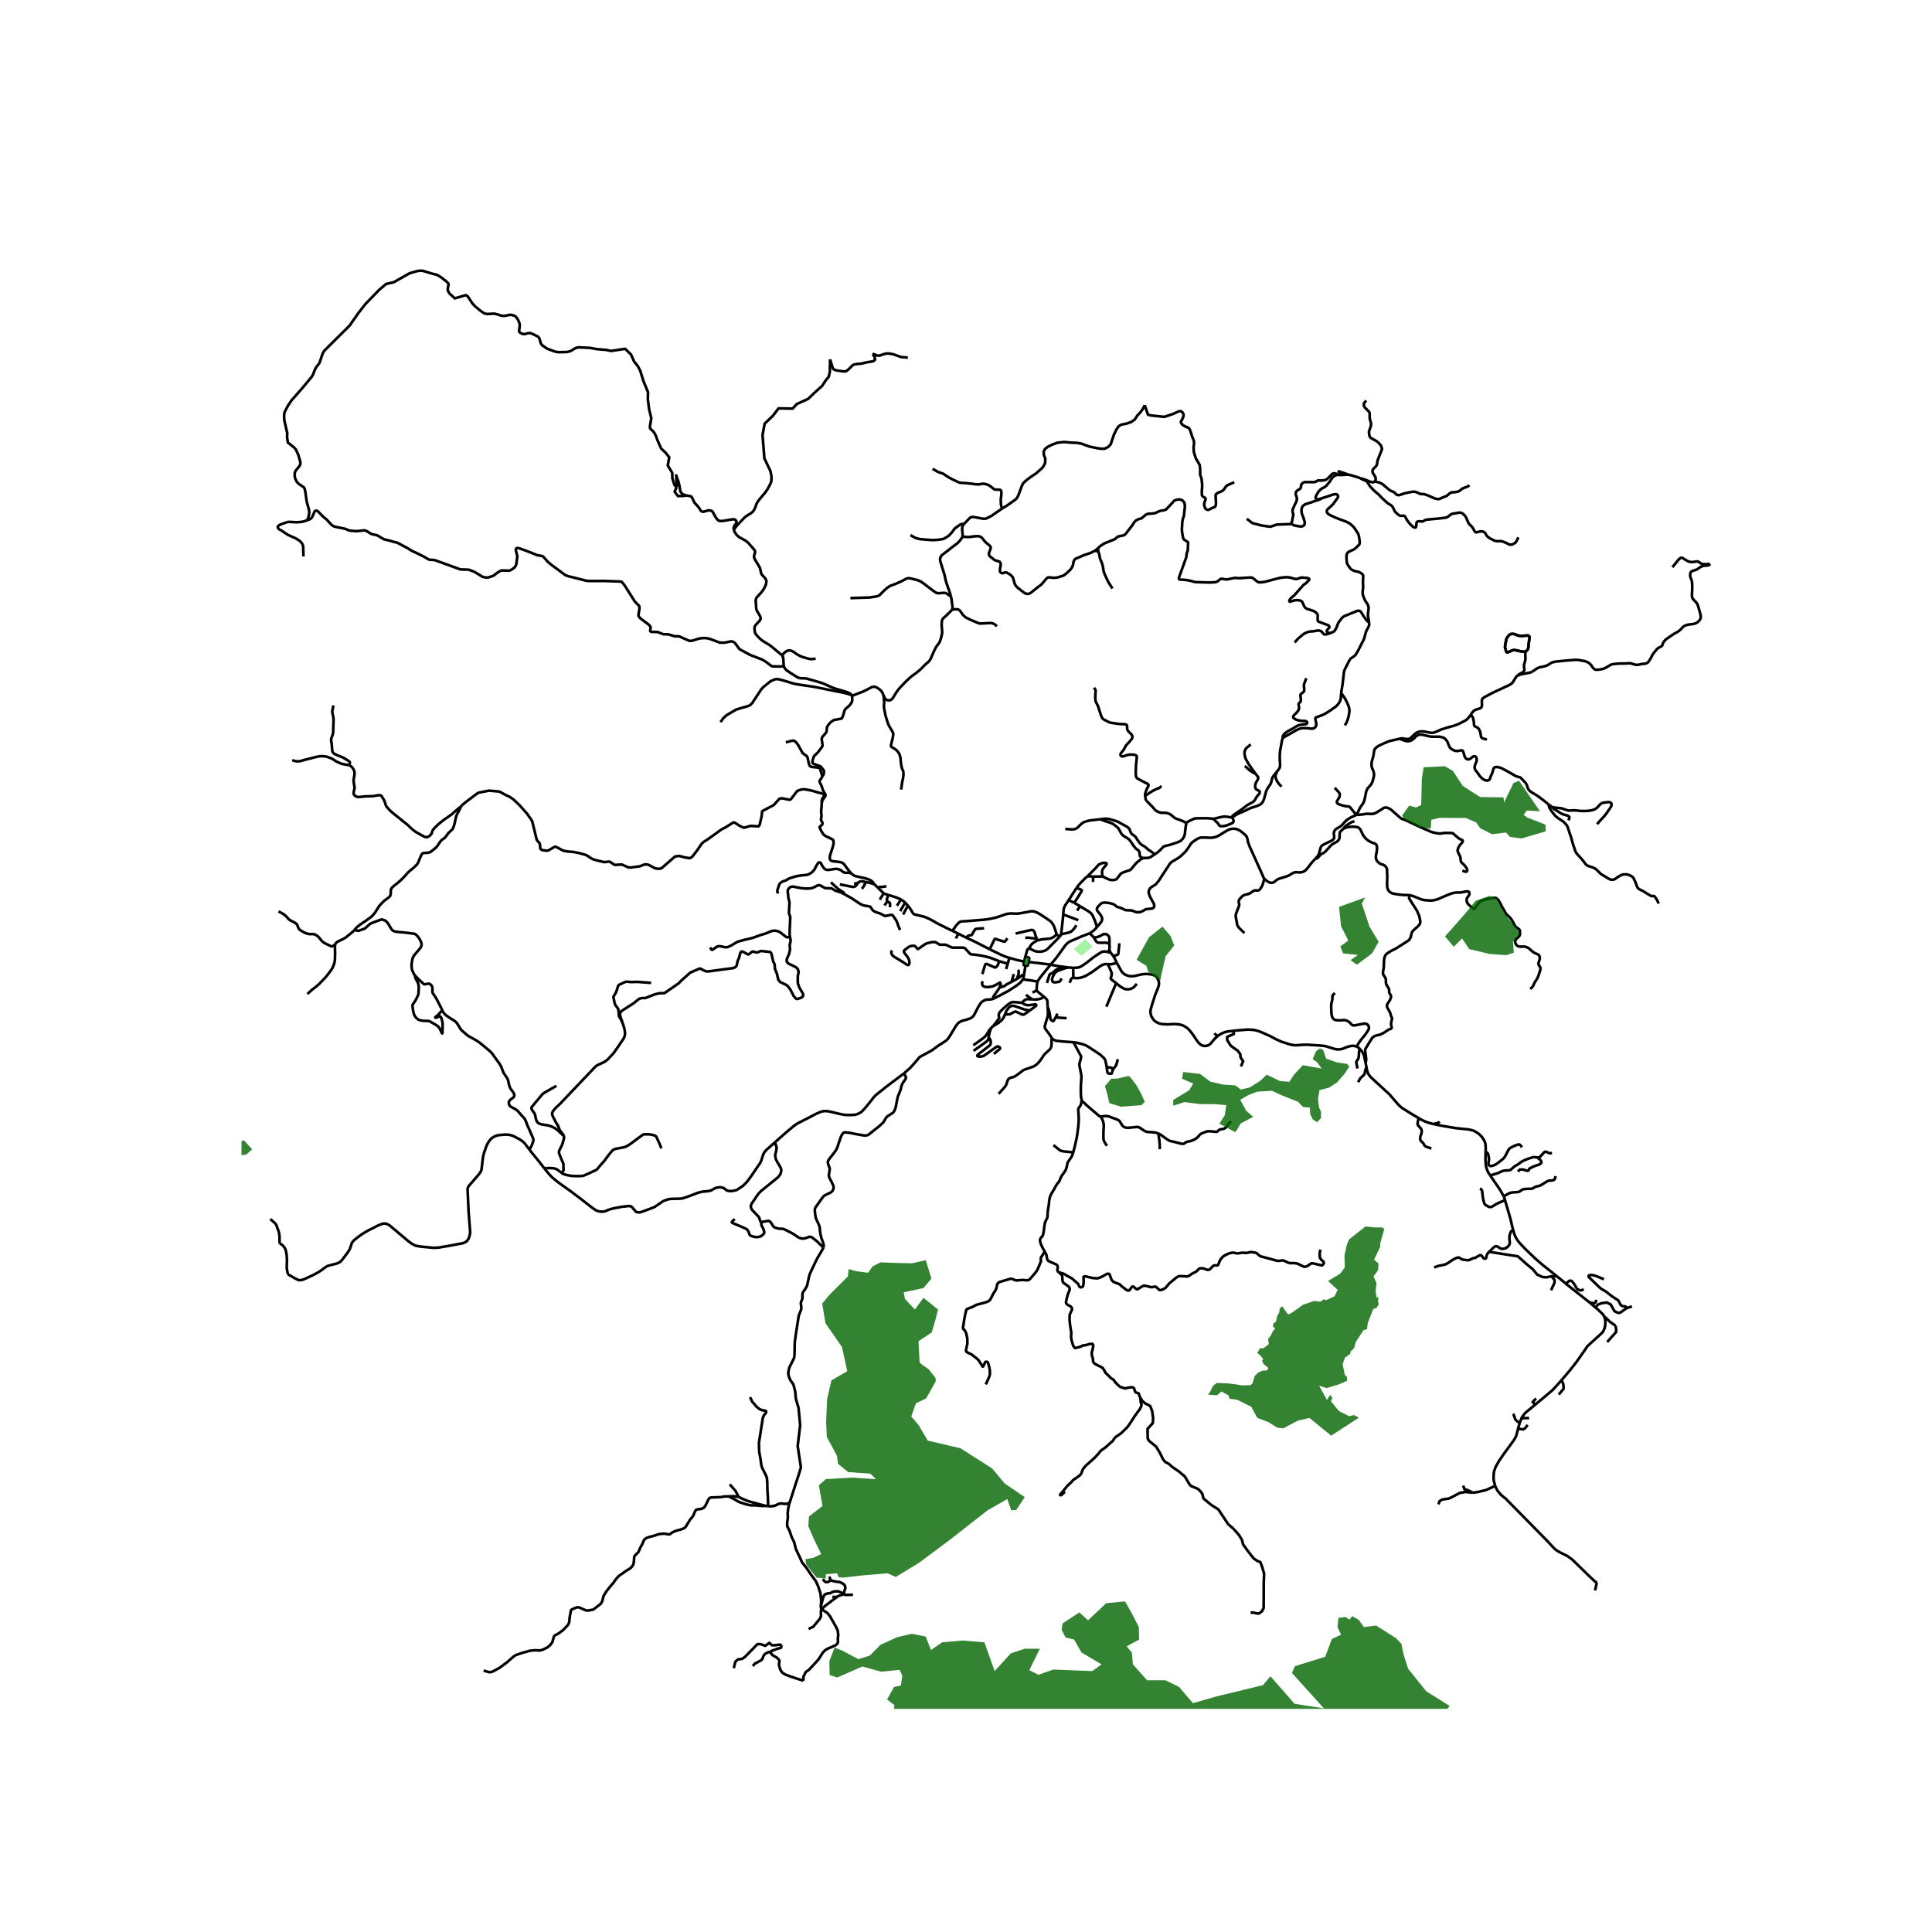 <svg xmlns="http://www.w3.org/2000/svg" width="960" height="960" viewBox="0 0 720 720"><defs><style>*{stroke-linejoin:round;stroke-linecap:butt}</style></defs><g id="figure_1"><path id="patch_1" d="M0 720h720V0H0z" style="fill:#fff"/><g id="axes_1"><path id="patch_2" d="M90 636.847h558V90.353H90z" style="fill:#fff"/><g id="LineCollection_1"><path d="m406.08 347.826-1.01.38-2.153.841-2.22.967-1.483.611-.977.507-.683.59-.615.698-1.942 2.695-1.501 2.035-1.96 2.336M398.165 360.546l-3.569-.466-1.807-.323-1.253-.27M383.373 358.475l1.943.276 1.427.139 4.793.596M386.666 365.807l.175-.352.153-.228.554-.77.784-1.04 3.204-3.93M410.163 416.14l-.31-.138-.222-.152-.286-.179-.279-.245-3.839-3.282-.33-.283-.757-.778-.522-.442-.514-.514M400.076 388.421l2.506 4.687.305.567-.014.471-.493 1.851-.102.645.025.595.7 3.625-.008.563-.016.555-.163 2.197-.02 1.051-.016 1.482.026 1.259.081.892.217 1.266" clip-path="url(#p4a98b02cf0)" style="fill:none;stroke:#000"/><path d="m399.973 429.443.545-2.136.264-1.167.298-1.303.255-1.204.184-1.296.307-2.338.145-1.732.025-.731.015-1.04-.123-1.923-.054-.766.008-.495.123-.37.254-.292.235-.345.295-.517.135-.371.22-1.29M391.925 386.84l.441.418.608.363.391.157.63.135 2.166.225 2 .145 1.915.138M412.386 397.506l-.077-.511-.29-1.485-.263-.68-.256-.447-1.59-1.44-2.676-1.752-1.803-1.184-.745-.413-.633-.256-.559-.185-.776-.193-1.352-.341-1.29-.198M399.973 429.443l-.252.735-.177.491-.286.526-1.186 1.757-.196.374-.107.349-.277 1.319-.2.611-.186.494-.313.51-.684.969-.3.406-.228.376-.225.436-.513 1.2-.202.417-.192.241-.261.307-.254.292-.22.328-.34.605-.585 1.09-.984 1.61-.338.683-.18.526-.265 1.198-.133 1.464-.324 2.064-.082.496-.028.392-.063 1.554-.055.361-.107.285-.504 1.079-.142.317-.169.434-.1.482-.278 2.112-.175 1.174-.164.74-.112.286-.193.22-.494.56-.205.352-.1.377-.03.35.28 1.105.701 1.554.78 1.348M394.57 474.146l-.32-.288-.155-.25-.054-.276.058-.472.104-.626-.041-.304-.166-.365-.246-.25-.2-.12-1.962-.856-.836-.393-.307-.305-.169-.384-.125-.522-.113-.689-.114-.485-.247-.554-.353-.608M367.305 515.89l.423-.684.991-2.264.115-.441.085-.542-.03-1.154-.154-.975-.131-.634-.446-1.446-.261-.213-.284-.057-.293.02-.192.193-.738 1.546-.16.064-.178-.236-.407-.69-.914-1.389-.7-.712-.937-.705-.915-.74-.653-.321-.845-.413-.485-.3-.153-.242-.031-.334.07-.47.207-1.047.222-.99-.007-.434-.008-1.254-.169-1.033-.33-1.288-.254-.584-.446-.577-.307-.264-.116-.3.008-.398.192-.968.115-.983.293-1.652.568-2.721.4-.456.676-.27 1.291-.47.661-.363.585-.307.652-.25 2.252-.576.63-.178.815-.285.469-.263.423-.342.33-.548.968-1.91.254-.391.446-.613.261-.555.192-.605.284-1.21.14-.307.252-.313.661-.342 3.712-1.097.307-.05.462.043.722.313.477.192.5.086.698-.071.908-.071.76-.036 1.299.113.461-.006.477-.179.414-.334.846-1.012.968-1.11.515-.663.438-.712 1.191-2.835.07-.277-.016-.35-.046-.548.023-.349.17-.284.545-.82.731-1.248M406.08 347.826l.825-.554.82-.605.665-.7.43-.487" clip-path="url(#p4a98b02cf0)" style="fill:none;stroke:#000"/><path d="m471.216 327.513-.073-.098-.207-.314-.199-.397-.52-1.23-3.559-7.922-.93-2.016-.553-1.467-.08-.285-.214-1.132-.11-.428-.191-.442-.243-.338-1.062-.983-1.108-.854-.642-.36-.826-.3-.365-.073-.489-.037-.503.01-.313.038-.423.079-.526.165-.644.3-1.56.943-1.71 1.05-1.012.45-.598.164-.668.124-.565.046-.73-.01-1.155-.067-1.706-.004-.317.028-.208.046-.61.237-.815.436-.661.446-.838.633-.38.403-.296.378-.707 1.164-.738 1-.419.514-1.202 1.154-.462.434-.618.492-.772.516-1.641.958-.62.439-.283.262-.3.41-1.088 1.696-1.06 1.574-1.752 2.725-.803 1.022-.396.429-.45.351-.71.417-.586.4-.302.262-.3.392-.15.315-.153.547-.018.269.021.254.096.467.489 1.19 1.198 2.15.17.407.08.331.015.413-.051.26-.102.186-.127.15-.127.115-.234.132-.27.07-.768.084-1.133.107-.3.082-.257.117-.98.56-.546.242-.5.135-.37.05-.375.015-.73-.104-.98-.392-.53-.181-.488-.068-1.318-.025-.475-.066-.336-.098-.995-.498-.903-.356-.5-.09-.298-.103-.232-.124-.526-.392-.383-.298-.367-.219-.386-.147-.505-.124-.888-.22-1.48-.125-.618.054-.38.114-.4.235-.3.281-.76.79-.3.446-.1.276-.054.258-.006.12.025.14.081.218.111.181 1.318 1.675.323.705.13.622-.084.415-.115.426-.335.486-1.402 1.677M402.55 337.74l2.3 1.416.962.573.533.411.4.399.519.764.895 2.128.66 2.049M386.32 369.043l.229.33.384.37 2.155 1.775M390.384 375.054l-.036-1.947-.187-.558-.477-.527-.596-.504M384.655 372.453l.883.061.943-.061.958-.164.572-.203.474-.235.603-.333M508.922 396.112l-.141-.691-.377-1.703-.202-.641-.205-.513-.807-1.197-.435-.516M505.63 390.032l.463.278.662.541" clip-path="url(#p4a98b02cf0)" style="fill:none;stroke:#000"/><path d="m505.891 398.202-.258-1.29-.176-.868-.013-.16.01-.098.02-.074.087-.2.457-.658.169-.335.08-.253.116-.487.037-.337-.006-.632.065-.844.104-.577.172-.538M509.234 397.65l-.312-1.538M528.74 416.71l-2.598-1.525-3.682-2.307-.726-.611-.78-.778-3.174-3.683-4.396-4.031-2.513-2.336-.615-.744-.3-.453-.169-.356-.132-.384-.225-.748-.196-1.104M506.146 403.305l.745-1.404.978-.906.606-.627.187-.777.186-.863.386-1.078M398.257 335.463l2.07.986M398.257 335.463l2.949-4.58M396.204 340.992l.18-2.04.094-.408.17-.512.322-.656 1.287-1.913M384.781 369.9l.83-.427.71-.43M386.666 365.807l-.21 1.03-.092.954-.043 1.252M375.543 359.143l-.578 1.997M375.543 359.143l.644-2.167M372.411 358.209l.103.039 3.029.895M368.83 353.763l.427.217 3.828 1.848 1.168.51.66.25 1.274.388M381.652 358.346l-2.696-.584-2.769-.786M399.96 360.69l-1.795-.144M400.015 364.088l-.025-.375-.03-3.023M412.528 354.724l-.703-.11-.353-.035-.4.05-.49.146-.478.267-2.636 1.744-2.352 1.874-1.822 1.26-.76.417-.607.21-.4.058-.914.07-.654.015M231.924 380.997l-.819-2.474-.042-.589.139-.612.235-.331.512-.433 4.294-2.755 1.737-1.425.569-.284.899-.179 1.052.036 3.459-1.366 1.644-.414 1.922-.043.289-.142 5.187-3.588.718-.8 3.427-3.063.585-.3 2.167-.911.753-.37.366.027 1.731.89.639.137.702-.006 9.149-1.223.619-.255.505-.383.215-.484.322-1.524.492-1.069.524-1.99.282-.374.27-.115.314.066 2.058 1.055.287-.102 1.137-.948.37-.028 1.338.333.398-.048 1.076-.484h.476l3.075.356.214.157.227.32.715 3.004.565 1.206.038 1.56.17.299.652 1.662.47 2.163.794.87 1.995.925.764.563.955 1.283 1.186 2.328.538.67.493.433.414.05 1.215-.387.78-.482.15-.754-.077-.314-1.115-1.916-.323-.548-.468-1.46-.045-.583.03-2.153.302-1.51-.31-1.018-.639-.634-.526-.306-2.347-1.14-.562-.62-.084-.288.093-.856.814-1.84.33-1.468v-.57l-.115-1.203.384-1.674-.169-.92-.136-.73M314.774 333.305l-.17-.093-1.025-.53-.646-.256-.648-.192-.682-.186-.415-.206-.82-.493-.432-.248-.354-.064-1.713-.021-.346-.05-.387-.17-1.287-.751-.31-.127-.353-.022-.307.044-.45.17-1.24.649-.796.255-.78.094-.735.036-1.325-.057-.838-.086-.75-.126-2.455-.486-.399.02-.503.17-.45.294-.313.396-.163.266-.108.413.006.655.109.776.124 1.22.081.381.271 1.036.04.417-.009.323-.169 3.256.02.324.134.467.24.648.086.407-.072 1.87-.13 2.948-.024 1.663.087.565" clip-path="url(#p4a98b02cf0)" style="fill:none;stroke:#000"/><path d="m264.662 353.061.362.706.153.163.223.036.215-.064 1.03-.762.585-.364.391-.12.776-.037.4.086.861.2.76.12.546-.035.661-.207.992-.477 1.544-.94.57-.313.875-.314 1.968-.527 2.182-.499 1.23-.356 1.321-.499 1.246-.44 1.69-.5 2.03-.84.798-.214.876-.028.969.213.891.442 1.153.898 1 .783.33.128.292.007.33-.092.456-.311M209.222 437.049l.43-.418.202-.197.177-.39-.06-.702.015-1.245-.06-.481-.128-.354-.36-.755-.262-.597-.773-1.977-.088-.353.023-.463.038-.237.418-.863.398-.78.243-.493.171-.483.33-1.168.231-.87.037-.426-.042-.426" clip-path="url(#p4a98b02cf0)" style="fill:none;stroke:#000"/><path d="m231.924 380.997.615 1.795.26 1.069.145 1.394-.2 1.07-.513.997-.891 1.254-.972 1.48-1.734 2.451-2.182 2.337-.83.655-.891.498-1.83.813-.645.398-.446.37-13.208 13.892-1.302 1.194-.491.541-.437.51-.286.41-.23.427-.114.447.045.357.216.643 1.111 2.173.899 1.472.233.612.277.67.13.278.252.355 1.09 1.453.167.36" clip-path="url(#p4a98b02cf0)" style="fill:none;stroke:#000"/><path d="m207.362 404.658-4.41 2.521-.677.485-.385.413-3.75 4.494-.1.257.016.277.069.25.215.399.745 1.004.239.456.122.427.293 1.396.26.784.293.413.323.299.584.299.83.242 2.074.314.516.114.714.241.676.286.953.512 1 .798 2.2 2.032M197.31 428.413l-1.816-2.369-.69-.645-.86-.627-1.146-.632-1.667-.864-1.27-.346-1.189-.124-1.56.095-1.499.162-1.093.347-.782.422-.768.598-.71.85-.536.874-.426.92-.834 2.299-.295 1.112-.212 1.053-.522 4.393-.23.607-.493.77-.757.928-3.174 3.649-.373.565-.153.626.027.93.357 7.845.538 6.652.03.878-.123.817-.368 1.253-.628.968-.71.528-.825.341-4.861.927-4.394.742-.986.041-.918.015-4.83-.47-.969-.172-.795-.179-.742-.362-.522-.299-.903-.612-1.419-1.171-6.034-5.083-.651-.37-.765-.278-.665-.056-.707.141-1.46.578-2.25 1.162-1.07.518-1.199.67-1.436.861-1.515 1.09-1.46 1.168-.57.616-.337.51-.424 1.395-.406.984-.508.856-2.166 2.904-.6.676-.753.492-.925.358-2.242.553-.979.296-.957.559-1.378 1.038-.928.614-1.044.598-1.491.77-3.129 1.441-.76.21-.798.088-.601-.158-.568-.3-.71-.349-1.365-.819-1.095-.61M104.208 463.517l.397.068.43.277.3.267.392.435.315.413.253.413.193.563.153.59.107.713.093.655.069 1.026.038.975-.068 1.336-.031.737.045.676.058.481.316 1.728M294.296 559.943l-.902.452M294.296 559.943l-.219.733M306.862 464.933l-.103.262-1.094 1.918-.333.549-.645 1.068-.265.526-.552 1.098-1.474 3.108-.322.68-.316.77-.284.954-.623 2.952-.253.666-.421.762-.883 1.275-.187.37-.058.507.002 1.332-.097.483-.42 1.006-.088.418.07.65.1.917-.02.64-.18.6-.323.783-.417 1.091-.206 1.259-.9 5.763-.393 2.987-.082 4.275-.13 1.404-1.806 3.65-.275 1.18-.133.988.188 1.036.594 1.45 1.163 1.674.64 2.562.273 2.808.98 3.323.608 6.449-.928 7.776.713 4.693.5 3.3-.56 1.803-.561 1.803-.8 2.392-.893 2.809-1.372 4.24M288.817 425.698l3.467-3.091 3.104-2.628.83-.634.622-.442.538-.32.513-.26 2.945-1.507 3.347-1.746 1.595-.682.361-.122.324-.09.529-.087.653-.022 1.045.086.542.086 2.664.64.672.18 2.086.39.784.07.792.008h.83l1.582-.087.723-.198.83-.356.716-.428.576-.526 1.26-1.396 1.415-1.753 1.367-1.751.585-.655.706-.613 3.31-2.654 6.741-5.084" clip-path="url(#p4a98b02cf0)" style="fill:none;stroke:#000"/><path d="m306.862 464.933.084-.42.01-.57-.232-.916-.568-1.52-.312-1.154-.25-1.565-.105-1.265-.126-.559-.18-.489-1.038-2.253-.196-.69-.112-.695-.15-1.3-.052-.634.083-.476.237-.533 2.396-3.364.518-.662.51-.4 1.338-.646.565-.272.51-.294.49-.51.34-.744.044-.595-.105-.537-.618-1.343-.732-1.396-.236-.57-.099-.489.352-2.33-.069-.486-.537-1.453-.075-.352-.033-.431.12-.492.224-.366 2.27-2.921.69-1.094.262-.669.305-.936.886-2.592.58-1.244.304-.398.368-.24.43-.067 1.815.193 2.148.43 2.74.488.706.072.754-.093.51-.206 4.033-3.186 1.251-1.166.352-.367.31-.516.56-.955.414-.523.471-.353 1.674-1.061.385-.413.354-.651.376-1.073.56-2.92.207-1 .47-1.108.523-1.31.291-1.197.277-.898.354-.662.482-.713.41-.548.188-.368.026-.23.002-.3-.442-.817-.283-.524M370.354 372.107l-.436.179-.515.128-.518.064-1.272.057-.446.121-.453.225-.377.21-.346.228-.406.396-.409.544-.562.918-1.643 3.15-.349.438-.374.351-.438.286-.553.249-.757.253-1.618.438-.545.196-.638.295-.473.332-.419.423-.384.513-.388.576-1.496 2.48-.683 1.132-.446.648-.446.527-.433.386-1.926 1.253-.96.598-.777.577-.889.66-.678.501-.776.434-1.215.649-2.291 1.238-.406.286-.569.698-1.844 2.13-.638.712-.543.56-.718.63-1.43 1.25M299.415 626.338l-.022-1.394.529-1.131.372-.708 1.173-.816 2.16-2.326 1.372-1.508 1.64-2.563.826-.883.989-.596 2.788-1.184.815-.655.238-.634-.054-1.296.14-1.36-.188-1.618-.568-1.252-2.239-3.971-1.029-1.314-2.18-1.407M305.903 598.74l.037.392.238.59" clip-path="url(#p4a98b02cf0)" style="fill:none;stroke:#000"/><path d="m312 595.108-1.273.895-3.35 2.564-1.2 1.155M301.334 607.044l1.726-.799 2.544-3.076.35-.962-.014-1.95.238-.535M285.364 561.204l.825.082M275.26 557.842l1.36.684 2.152.904 1.571.438 5.021 1.336" clip-path="url(#p4a98b02cf0)" style="fill:none;stroke:#000"/><path d="m271.55 557.654 2.18 1.121 1.615.933 2.705.919 1.768.37 1.782.007 2.406.228 1.358-.028M209.222 437.049l-1.146-.873-.499-.364-.546-.232-.683-.196-1.045-.07h-.892l-1.581.07M197.31 428.413l.9 1.174 2.762 3.385 1.858 2.412" clip-path="url(#p4a98b02cf0)" style="fill:none;stroke:#000"/><path d="m288.817 425.698-3.128 2.77-.384.392-.384.47-.27.438-.207.452-.815 2.5-.418.821-.534.746-2.644 3.903-1.06 1.454-.646.825-.692.727-.755.724-2.058 1.399-.65.279-1.056.22-.891.07-.769-.057-.613-.206-1.108-.848-.88-.272-.703-.055-.76.105-.47.094-.593.26-1.298.709-.566.18-.725.133-2.09.185-.91.22-.735.208-2.866 1.107-2.513.873-.646.142-.628.046-3.445.082-.92.173-1.385.454-.628.31-2.2 1.527-.662.442-.632.32-3.739 1.383-.808.277-.569.152-.646-.038-.537-.1-.374-.304-1.238-1.502-.417-.302-.6-.128-.66.026-2.135.254-2.4.446-1.771.405-.98.35-1.199.498-.929.125-1.023-.067-.677-.185-.668-.244-1.038-.725-.682-.478-3.956-3.083-3.587-2.716-3.748-2.669-.953-.683-1.091-.869-1.32-1.098-1.047-1.096-.692-.84-1.166-1.425M463.761 347.726l-2.128-2.073-.339-.541-.17-.35-.085-.295-.052-.267-.12-.815-.326-1.574-.029-.316.022-.429.08-.48.119-.357.832-2.151.198-.549.043-.202.019-.158-.035-.273-.1-.34-.057-.544.05-.335.142-.373.288-.435.857-.855.334-.249.326-.171.436-.155.865-.198.565-.196.392-.192 1.063-.72.342-.194.288-.085.338-.034.568.043.24-.005.134-.02.15-.044.141-.06.213-.149.26-.263.358-.55.353-.597.327-.809.322-1.232.23-.622M490.137 320.088l-1.445 1.574-1.06 1.418-.343.438-.65.697-.316.29-.382.235-.235.121-.365.128-.653.107-.615.029-1.01-.079-.483.055-.474.132-.7.355-.912.582-.751.33-1.841.604-.926.25-.389.15-.516.25-.428.284-.685.57-.16.104-.249.127-.165.064-.221.06-.208.03h-.25l-.309-.038-.274-.084-.677-.331-.66-.484-.57-.543M405.308 326.542l2.99-3.027.895-.99.25-.25.365-.235.526-.231.746-.248.592-.016.44.07.182.08.115.17.004.232-.184.256-.345.381-.29.335-.391.477-.354.61-.162.734.032.747.13.641.077.378M407.406 326.67l2.045-.021 1.475.007" clip-path="url(#p4a98b02cf0)" style="fill:none;stroke:#000"/><path d="m425.433 320.073-.578.382-.745.609-.477.374-.51.552-1.007 1.218-.52.66-.241.204-.35.226-.723.228-1.483.52-.576.232-.573.352-.699.926-.43.541-.363.458-.475.255-.73.15-.538.014-.76-.092-1.153-.47-.977-.478-.599-.278M426.158 319.768l1.79-.058.43-.138.424-.189 1.529-.99M442.178 306.795l-.058.101-.1.31-.1.544-.238 1.917-.116 1.154-.353 1.09-.396.591-.42.51-.162.16-.236.174-.715.388-.953.335-2.282.755-1.73.42-.36.11-.358.19-.175.135-.211.216-.898.956-.868.766-1.118.776" clip-path="url(#p4a98b02cf0)" style="fill:none;stroke:#000"/><path d="m410.027 305.311 1.157-.175 1.15-.026.49.042.653.13 1.853.517.833.256.527.214 1.053.605 2.213 1.212.492.366.28.285.231.331.422 1.062.077.193.1.184.242.296.68.506.45.342.353.377.696 1.08.826 1.147.773.662.88.477.445.332.8.728.322.247.948.62.322.25 1.036.822M500.736 308.776l-.947.855-.288.314-.154.256-.04.121-.033.182-.05.923-.042.83-.015.167-.05.203-.104.203-.211.26-.215.274-.252.248-.356.215-.703.331-.595.388-.321.217-.398.336-1.75 1.96-.359.348-.293.247-.488.308-.436.205-.298.173-.271.247-.347.422-.573.627-.233.153-.305.148-.472.151" clip-path="url(#p4a98b02cf0)" style="fill:none;stroke:#000"/><path d="m505.44 303.646-.187.119-.38.221-1.241.516-1.357.823-.501.397-.625.611-.891 1.012-.569.534-.357.242-.396.228-.691.369-.377.276-.43.43-.181.316-.108.31-.065.429.042.748.079.557.01.307-.028.193-.076.193-.207.271-.134.156-.247.2-.692.402-1.952.905-1.049.584-.278.244-.114.12-.1.156-.157.35-.323 1.175-.338 1.14-.17.39-.322.521-.891.997M577.167 299.833l-1.48-1.207-2.19-1.667-1.222-.816-1.19-.708-.856-.574-.403-.42-.202-.268-.196-.341-.296-.816-.165-.53-.219-.428-.37-.47-1.482-1.546-.233-.214-.254-.144-.294-.105-.585-.134-.373-.116-.279-.114-2.701-1.545-2.375-1.29-.714-.299-.777-.2-.736-.04-.243.023-.24.075-.188.104-.114.106-.148.214-.104.272-.39 1.376-.557 1.219-.337.947-.14.278-.117.14-.157.118-.344.136-.21.04h-.244l-.422-.07-.502-.225-.488-.287-.47-.372-.739-.805-.887-1.296-.522-.617-.281-.427-.115-.313-.06-.348-.006-.29.033-.294.038-.196.36-.942.315-.833.03-.553-.04-.341-.094-.337-.157-.25-.18-.183-.171-.077-.17-.026-.175.018-.165.048-.35.183-1.08.838-.365.106-.426-.032-.252-.064-.228-.132-.24-.222-.164-.212-.27-.533-.395-1.401-.154-.396-.138-.222-.173-.109-.257-.053-.284.02-.527.122-.467.077-.46.032-.675-.07-.78-.334-.65-.396-.311-.269-.23-.293-.22-.368-.557-1.481-.392-.691-.738-.798-.514-.292-.477-.164-1.16-.193-2.483.015-.906-.086-2.986-.69-.788.025-.344.048-.34.105-.622.395-1.038 1.043-.734.535-.599.206-.386.082-.548.015-.588-.086-.7-.2-1.556-.633" clip-path="url(#p4a98b02cf0)" style="fill:none;stroke:#000"/><path d="m505.44 303.646.217-.29.48-.805.607-1.343.23-.389.915-1.289.427-.84.284-.969.534-2.714.261-.698.249-.42.214-.301.882-.975.408-.548.304-.684.23-.773.36-1.407.032-.626-.085-.595-.203-.766-.508-1.09-.153-.983.069-1.168.637-2.323.281-1.827.104-.367.203-.406.404-.434.626-.455.657-.386 1.803-.815 1.494-.638.612-.203 2.224-.492 1.383-.327M548.06 266.436l-.212.315-.776.951-.452.449-.366.27-.771.405-1.835.95-1.176.462-.937.306-2.29.635-2.152.69-1.914.848-.926.32-.332.054-.321.014-.363-.02-.44-.062-1.883-.38-.75-.073-.654.024-.363.041-.454.1-.607.246-.546.328-.753.705-.995.947-.346.22-.334.157-.385.072-.467.018-1.673-.255-.226-.002-.247.025-.492.104M426.158 319.768l-.725.305M426.158 319.768l-.523-.114M459.198 304.659l.112.205.163.322.146.326.079.339-.006.29-.021.095-.045.113-.068.11-.116.116-.63.378-.78.317-.796.308-.64.178-.705.116-.812.023-.321-.052-.113-.044-.113-.066-.076-.062-.217-.24-.119-.257-.277-.381-.61-.59-.5-.468-.538-.567M459.198 304.659l-.46-.04-1.548-.245-.964-.078-.388.034-1.176.251-2.467.587M442.178 306.795l.142-.248.11-.13.178-.13.703-.381 1.518-.716.419-.146.603-.085 2.916-.022 1.495.01 1.26.133.673.088M381.652 358.346l.459-1.766M382.15 359.857l-.535-.157-.123-.129-.017-.234.177-.991M382.15 359.857l-.533 3.485M383.373 358.475l-.268 1.168-.126.206-.265.057-.564-.049M386.666 365.807l-1.275-.22-.955-.173-3.247-.422M370.354 372.107l.102-.042 1.654-.83 3.641-1.934.446-.263.433-.295 1.919-1.25.806-.585.562-.434.386-.336.344-.426.238-.335.304-.385M381.617 363.342l-.195 1.037-.233.613M382.11 356.58l1.134.242.185.057.11.142.043.162-.21 1.292M383.496 353.39l-.474.354-.234.388-.677 2.448M373.445 189.516l1.837-1.112 3.127-2.216.47-.463.578-1.007 1.325-3.555.356-.767.394-.558 1.19-1.052 1.406-1.035 1.744-1.173.492-.371.553-.49 1.691-1.522.858-1.546.098-1.704-.514-1.295-.123-1.341.515-.977.943-.76 1.729-.877 1.96-.704 2.526-.273 2.133.204 2.72.137 1.435.245 3.1 1.118 3.114.647 1.349.171h1.201l1.373-.704.932-.977.367-1.205.76-2.25.907-1.931.932-1.364.955-.548 2.06-.43 1.642-.568 1.373-.977.908-1.466.907-.898 1.127-1.522.71-1.41M459.957 179.719l-2.583 1.14-.522.455-.707 1.055-.4.399-.4.284-1.628.685-.554.455-.153.371.153 2.963-.092.855-.215.4-.277.227-.768.257-1.107.598-.43.143-.554-.058-.615-.541-.338-1.14v-.54l.123-.571.43-1.054-.061-.314-.185-.256-.737-.427-.277-.286-.153-.341-.031-1.682.123-1.025v-1.426l-.246-2.108-.492-1.31v-2.252l-.184-1.425-1.445-2.479-.708-2.252-.122-1.68.184-1.596-.062-.97-.798-1.909v-.228l-.738-2.108-.277-.4-.307-.227-1.168-.485-.923-.57-.615-.797v-.4l.738-1.424.246-.826-.03-.542-.37-.684-.676-.456-.738.086-2.029.94-3.32 1.111-4.887-.513-1.199-.264-1.227-3.586M329.297 332.916l-1.412 2.374M327.287 330.945l.082.085 1.103 1.054.825.832M330.941 333.497l-.197-.06-.935-.292-.512-.229M359.303 195.234l1.21-1.263.723-.761.336-.29.338-.177.398-.09.501.012 1.793.32 1.312.25.487.074.535.018.423-.064.494-.189 1.066-.516.792-.428.637-.474 3.097-2.14" clip-path="url(#p4a98b02cf0)" style="fill:none;stroke:#000"/><path d="m347.547 174.718 2.12 1.204.896.281.995.378.888.602 1.041.674 1.395.754 2.586 1.233.85.093 1.41.082 2.685.281 1.05.167.833.058.896-.05.572-.14.57-.078.73.09.923.247.748.385.754.522.894.77.478.16.635.037.762-.006.538.104.285.3.134.59-.077 1.386-.186 1.256.052 1.227.057.965.384 1.226M171.865 300.456l.399-.449 1.56-1.282 4.096-3.091.523-.242 3.804-.741 3.65.32.4.128 2.428 1.325 1.253.542 1.522 1.09 2.152 2.066 2.743 3.077 1.714 2.443.277.634 1.614 6.582.23.399.876 1.026.077.263.192 1.696.362.42.53.171 1.514.22.738-.206 2.22-1.296.354.007.385.171 2.082 1.111.576.243 1.484.263 1.829.114 2.306.427 2.481.705.485.207 1.844 1.232 1.276.463 3.343.798 1.752-.192.277.028.392.214 1.33.92.607.049 1.974-.135.354.063 2.244.99.769.086 3.658-.499 1.53-.633.937-.071.7.199 2.45 1.282 1.069.185.653-.029.492-.134.461-.308 4.734-4.116 1.46-.2.461.071 1.391.4 1.991.356.354-.086.437-.22.423-.357 1.806-2.351 1.606-2.364.66-.627 1.868-1.219 4.904-3.526 1.299-.648 2.981-1.866.254-.057.315.057 1.883 1.218 1.43.67.453-.035 2.121-.628 2.905.178.269-.128.315-.655.7-3.085.153-1.667.27-.263 4.095-2.144 2.09-2.358.915-.171 2.836.563.415-.114.23-.243 2.175-2.82.516-.307 1.19-.356.677-.078.614.042 2.206.407 4.504 1.26.22.177.125.357-.046.4-.66.968-.185.87.071.592" clip-path="url(#p4a98b02cf0)" style="fill:none;stroke:#000"/><path d="m306.5 289.387-.345.558-.554.767-.148.298-.013.321.082.3.489.91.09.2.33.913.268.837.308.608.454.663.154.328.027.369-.12.315-.806 1.143-.262.459-.19.828M317.181 325.469l-1.29-1.598-.553-.727-.63-.89-.517-.513-.375-.235-.553-.193-.915-.136-2.05-.221-.409-.127-.338-.234-.246-.343-.085-.411.024-.48.123-.67.589-1.85.351-1.072.197-.688.098-.494.04-.618-.007-.498-.092-.328-.198-.253-.846-.441-1.794-.857-.574-.394-.377-.383-.27-.443-.5-.868-.444-.891-.073-.207-.004-.196.069-.12.66-.566.258-.332.112-.257-.079-.343-.478-.957-.054-.139v-.144l.166-1.02.034-.46-.02-.185-.097-.833-.014-.464.05-.68.095-.939.1-1.567M354.706 227.249l-.505.634-1.37 1.348-1.186 1.069-.394.467-.223.596-.077.684-.015 1.167.194 2.298-.086.824-.38 1.541-.374 1.152-.446.77-.654.84-.452.684-.456.89-1.516 3.42-.38.59-.365.39-1.487 1.33-.976 1.017-.785.755-1.582 1.254-1.045.746-1.137.92-1.713 1.626-2.023 2.135-.737.913-.792 1.174-.774 1.296-.448.657-.591.434-.687.15-.801-.162-.57-.451-.594-1.214M317.551 259.299l2.597-1 .823-.307 1.007-.42 1.666-.839.878-.486.484-.214.415-.1.57-.006.545.199.753.434.555.41.49.431.484.7.46 1.092" clip-path="url(#p4a98b02cf0)" style="fill:none;stroke:#000"/><path d="m335.827 294.252.354-2.579.353-1.638.154-1.325-.016-.855-.092-.556-.354-.712-.2-.641-.322-1.838-.138-1.781-.43-1.41-.692-.97-.754-.697-.83-.528-.676-.399-.153-.256v-.327l.645-2.665.184-.997.031-.67-.154-.484-1.475-2.522-.353-.812-.877-2.793-.538-2.692-.092-.862.1-1.34-.046-.776-.177-1.934M289.97 333.003l-.265-.712-.042-.257.068-.337.469-1.508.193-.52.284-.428.3-.299.345-.24.5-.265.738-.221.375-.157 1.096-.649.365-.156.561-.142.638-.221.474-.159.495-.147 1.936-.335.615-.05.73-.057.622-.064.558-.127.926-.436.427-.264.303-.284.684-.72.253-.37.385-.812.308-.563.614-.919.172-.133.274-.088.308.067.214.204.415.811.384.6.462.605.253.213.432.228.437.093h.55l2.393-.363.369-.021.446.034.453.108.52.18.379.204.897.665.3.177.402.092.96-.028.43.028.285.035.521.174M325.874 329.577l-.66-.898-.388-.36-.696-.416-.638-.228-.684-.257-1.425-.345-1.587-.346-.873-.196-.388-.11-.3-.178-.524-.34-.53-.434M354.41 222.344l.135.661.452 3.291-.065.494-.226.459" clip-path="url(#p4a98b02cf0)" style="fill:none;stroke:#000"/><path d="m371.532 233.386-.807-.698-.607-.313-.492-.135-.553-.058-.439.022-3.242.164-.4-.036-.477-.143-2.82-1.21-1.752-.855-.677-.556-.46-.485-1.015-1.453-.477-.399-.322-.135-.492-.035-.738.013-1.056.175M358.66 200.01l.088-.553-.16-1.879-.02-.625.053-.47.137-.465.201-.383.344-.4M339.3 199.404l.892.542 1.106.57 1.522.398 3.082.257 1.86.114 1.806-.128 1.706-.243.707-.249 1.452-.905.684-.662.93-1.069.254-.427.569-.692 1.075-.783.677-.485.522-.277.6-.107.559-.024M592.356 485.363l-7.861-6.214-.938-.754M580.331 475.721l.567.451 2.66 2.223" clip-path="url(#p4a98b02cf0)" style="fill:none;stroke:#000"/><path d="m590.166 480.396-.507.37-.248.087-.236.027-.337-.03-.293-.077-.275-.115-.302-.172-.252-.211-.228-.267-.254-.467-.396-.776-.862-1.122-.171-.168-.138-.095-.12-.054-.119-.032-.14-.022-.129-.003-.162.027-.13.04-.098.058-.49.367-.722.634M396.204 340.992l-.11 1.513-.185 1.595-.339 2.95-.151 1.133M394.91 349.081l.34-.464.169-.434M401.14 344.817l-.816 1.22-.709.774-.561.426-.532.211-.582.188-.77.169-1.751.378M393.77 348.236l1.14.845M386.617 350.47l1.096-.295.957-.148 2.443-.213.491-.11.968-.444.478-.402.72-.622" clip-path="url(#p4a98b02cf0)" style="fill:none;stroke:#000"/><path d="m354.971 346.894 1.083-1.625.646-.77.645-.669.446-.292.522-.15 2.598-.163 3.059-.256 2.49-.2 1.153-.136 1.09-.15 1-.213 1.276-.285.953-.284 2.97-1.018.795-.173.876-.1 1.655.062 1.127.01 2.113-.352 2.543-.475.755-.07.682.11 1.288.498 1.516.922 2.97 2.003.626.56.296.422.369.513.384.869.473 1.36.4 1.394M383.496 353.39l1.715.84.6.244.738.154 1.102.035 1.14-.164.959-.375.679-.504 4.48-4.539" clip-path="url(#p4a98b02cf0)" style="fill:none;stroke:#000"/><path d="m386.617 350.47-.56.246-.784.522-.54.376-.39.45-.25.357-.597.97M378.96 364.822l.265-.15.658-.466.779-.568.177-.135.22-.138.171-.047.387.024M383.852 376.53l2.275-1.691.045-.096.004-.21-.087-.147-.155-.07-.337.025-2.177.263-.537-.018-.5-.078-.578-.2-.544-.32-.15-.274M384.655 372.453l-1.74-.12-.362.074-.41.157-.562.37-.258.228-.23.297.018.255M370.07 382.436l.198-.238.81-1.009.392-.52.815-1.14.115-.263-.038-.2-.146-.448-.016-.441.093-.421.207-.42.4-.499 1.445-1.381 1.045-.912.86-.613.661-.356.677-.156 3.523.295" clip-path="url(#p4a98b02cf0)" style="fill:none;stroke:#000"/><path d="m374.547 378 .336-.884.415-.735.603-.807.534-.46.507-.243.442-.065.54.071 3.045 1.027.8.306.836.183.624.074.623.063" clip-path="url(#p4a98b02cf0)" style="fill:none;stroke:#000"/><path d="m374.547 378 .873.048h.493l.686-.173 1.265-.724.44-.18.376.065 2.24 1.047.343.057.376-.07 2.213-1.54M370.07 382.436l2.116-1.281.699-.6.64-.63.492-.693.53-1.231M362.793 391.6l2.33-1.628 2.136-1.546.615-.477.325-.373.113-.346.126-.617M369.33 383.14l-.166.493-.23.654-.271 1-.225 1.326" clip-path="url(#p4a98b02cf0)" style="fill:none;stroke:#000"/><path d="m370.371 392.745 1.73-1.407.476-.397.126-.176.028-.18-.128-.228-.571-.369-.292-.023-.375.143-.417.291-.715.499-1.922 1.385-1.083.78-.532.369-.451.172-.573.122-.872.02-.347-.049-.214-.143-.04-.176.101-.187.488-.46 4.007-3.084.231-.288.198-.498-.013-.827-.184-.66-.59-.76M401.86 342.937l-3.664-1.419-.842-.31-.384-.128-.766-.088M412.858 359.296l-.603-.01-.557.036-.4.11-.45.15-1.02.6-2.66 1.954-2.352 1.446-1.299.548-.699.206-.653.115-.456.062-.743-.005-.376-.022-.173-.012-.207-.066-.095-.11-.1-.21M398.637 366.27l.523-1.411.855-.771M459.613 384.164l1.804-.19 3.213-.256h1.214l1.122.082.7.11.668.157 1.453.47 3.634 1.624 2.213 1.183 1.953.868 2.713.89 1.283.3.9.117.649.011 2.263-.164 1.837-.028 3.45.206 2.402.193.857.12 3.366 1.034.918.185.577.021.826-.085.66-.153.593-.225 1.383-.548 1.014-.26.682-.086.703.032.552.127.415.133M497.46 370.07l-.653.681-.119.137-.037.063-.032.073-.03.152-.039.334-.023.93-.108.583-.204.645-.072.423-.031.467-.012.862.077 1.994.05.591.127.588.192.58.229.346.192.216.23.185.221.114.266.087.585.096.521.043 1.115-.032.914-.078.486.033.627.207.416.2.453.296.333.311.444.495.277.27.253.132.213.039.288.008.744-.104 2.951-.563.442.015.484.113.289.138.22.183.189.25.108.223.147.499-.054.517-.234.512-1.084 1.639-1.513 1.816-1.046 1.475-.622 1.178M618.148 336.743l-.58-1.274-.717-1.093-.202-.252-.156-.161-.072-.044-.058-.022-.085-.014-.084.005-.292.062-.135.018-.131-.004-.094-.011-.102-.029-.358-.145-.55-.33-1.022-.613-1.28-.812-.888-.405-.47-.269-.314-.239-.178-.174-.144-.215-.177-.376-.588-1.617-.403-.866-.296-.627-.133-.176-.148-.144-.326-.27-.4-.26-.691-.307-.53-.16-.497-.054-.66-.025-.596.071-.519.164-1.21.68-1.16.813-.333.157-.267.067-.365.047-.469-.018-.492-.122-.549-.263-1.28-.816-.637-.36-.727-.445-.323-.25-1.26-1.263-.53-.446-.546-.338-.768-.327-.888-.267-.738-.275-.269-.153-.305-.24-.352-.362-.513-.703-.778-.996-1.583-1.723-.49-.615-.154-.237-.148-.303-.891-2.607-.623-2.258-1.368-4.117-.224-.538-.198-.331-.73-.805-.6-.556-1.033-.68-1.076-.72-.523-.436-.25-.25-1.133-1.354-.926-1.397-.266-.595-.09-.35-.04-.27v-.22M578.422 300.723l-.298-.163-.957-.727M525.37 333.574l-1.004-.008-1.487-.03-1.702-.192-1.737-.263-.75-.22-.622-.355-.422-.389-.298-.423-.233-.529-.103-.365-.054-.37-.031-1.424.061-2.058-.077-2.778-.076-.456-.108-.256-.17-.298-.237-.308-.388-.34-.352-.196-1.097-.368-.446-.246-.43-.381-.45-.492-.26-.545-.082-.297-.042-.258-.034-.46.048-.556.155-.659.227-1.513.004-.705-.05-.442-.116-.413-.268-.363-.239-.188-.273-.122-.903-.282-1.014-.516-.73-.467-.715-.658-.545-.667-.377-.534-.922-1.984-.334-.424-.38-.299-.474-.214-.641-.124-1.103-.057-.892.054-.876.124-.857.217-.728.3M504.77 306.084l-.543.124-.568.214-.642.381-1.134.73-.664.563-.231.267-.252.413M508.922 396.112l.216-1.146-.011-.35-.4-3.202.167-.62 2.507-4.042.77-.582.907-.326 1.17-.237 1.394-.671 1.888-1.257.857-.287.234-.3.018-.175-.242-1.163.111-1.026.3-1.142-.036-.152-.404-.918-.314-1.123-1.18-2.186.022-.563.13-.456 1.007-1.56.386-1.174-.07-.436-.138-.285-.454-.682-.066-.438-.003-.93-.265-.496-.83-1.407-.108-.634.012-1.08-.162-.601-.888-1.325-.054-.794.297-1.87.1-2.842.303-1.229.22-.424.49-.526.793-.585.976-.573 1.671-.82 4.876-3.126.611-1.058.389-1.773.676-.859 1.721-1.556.561-.677.188-.434.012-.862-.342-1.692-.819-1.934-3.015-4.748.132-.694.137-.49" clip-path="url(#p4a98b02cf0)" style="fill:none;stroke:#000"/><path d="m557.992 334.897-.55-.236-.381-.087-.31.003-1.552.3-2.56.586-.683.296-.517.353-.332.31-.342.466-.769 1.165-.394.463-.196.135-.075.03-.098.015h-.053l-.085-.016-.072-.025-.066-.04-.293-.261-.731-.668-.75-.694-.219-.283-.176-.32-.12-.299-.057-.27-.035-.48.025-.334.064-.269.664-.922.216-.342.041-.157.018-.171-.01-.33-.029-.15-.047-.139-.078-.107-.08-.079-.14-.083-.236-.058-.196-.018-.208.017-.772.11-1.232.26-.507.057-1.005-.018-.714.04-.911.178-1.003.313-2.168.905-2.574 1.125-1.537.37-1.2.08-1.924-.161-.81-.132-.514-.15-.51-.192-2.397-.976-1.432-.433M407.692 349.418l-.615-.664-.996-.928M412.528 354.724l.339-.181.257-.16.18-.164.13-.195M413.482 351.769l.028.868-.076 1.387" clip-path="url(#p4a98b02cf0)" style="fill:none;stroke:#000"/><path d="m413.88 355.176-.091-.32-.093-.231-.096-.246-.166-.355M581.95 514.319l2.968-3.46 2.474-3.136 3.317-4.723.836-1.282 5.56-5.067.335-.48.557-1.194.17-.833.103-.858.004-.755-.092-.904-.202-.6-.21-.543M594.594 487.27l1.16.988 1.628 1.588.231.344.157.294M602.076 494.064l-2.054-1.436-2.252-2.144M598.95 500.13l3.266-3.666.1-.883-.24-1.517M413.482 351.769l-.034-1.926-.11-.714-.419-.602-.823-.44-.906.058-1.235.687-.582.226-.748.223-.933.137" clip-path="url(#p4a98b02cf0)" style="fill:none;stroke:#000"/><path d="m413.482 351.769-.743-.303-.75-.165-.787.036-1.475.007-.515-.05-.319-.103-.442-.438-.759-1.335M255.863 184.643l1.322.256.33.114.284.228.984 2.023.246.35.37.37.937 1.026.699 1.097.285.377.314.15.423.078.284-.035 1.246-.363.637-.136.508.071.599.207.292.335.8 1.503.468.72.43.591.423.37.454.15.561.057.591-.035 2.952-.5.568-.085.661-.042.553.213.37.599v.527l-.861 1.225-.2.741.106.729" clip-path="url(#p4a98b02cf0)" style="fill:none;stroke:#000"/><path d="m309.347 133.918-.086 4.607-.39 1.81-1.268 1.596-1.173 1.842-3.025 2.715-2.245 2.17-4.196 1.901-1.562 1.72-5.27-.091-2.05 2.714-3.122 2.986-.781 4.252.683 8.686 2.245 4.705.396 1.973v1.025l-.038.597-.147.658-.46.997-.892 1.625-.892 1.282-1.03 1.197-1.06 1.268-.722.997-.354.695-.492 1.385-.43.898-.461.57-.466.418-2.055 1.306-.63.536-2.106 2.214-1.015 1.154-.507.684-.247.544M291.461 244.24l-.33-.289-3.805-3.156-.569-.42-.514-.306-1.338-.812-.925-.592-1.058-.933-.33-.327-.853-.97-.277-.47-.153-.449-.065-.429-.074-.874.046-.484.108-.35.2-.342 1.652-1.837.192-.286.092-.427-.049-.412-.204-.564-1.114-1.88-.155-.343-.06-.285-.07-.584-.177-2.55.077-.55.123-.384.23-.349 1.789-1.97.318-.43.338-.506.384-.663.346-.72.23-.612.123-.699.016-.434-.088-.422-.196-.326-.331-.484-.692-.776-.278-.285-.221-.307-.162-.406-.361-1.66-.285-.68-1.355-2.193-.527-.974-.115-.495.022-.445.354-1.14.014-.543-.199-.426-.707-.827-1.444-1.653-.738-.698-.784-.513-1.921-1.054-.502-.355-.636-.643-.594-.89-.235-.406-.125-.397M398.165 360.546l-1.24.258M396.925 360.804l-1.004.385-1.319.463-.534.22-.403.278-.43.356-.327.428-.553 1.082-.262.784.03.627.174.455.473.172.523.043 1.371-.229.38-.2.143-.27.441-.74" clip-path="url(#p4a98b02cf0)" style="fill:none;stroke:#000"/><path d="m390.172 366.31.28-.912.43-1.41.2-.585.132-.241.172-.2.32-.121.246-.071.172-.078.184-.186.604-.541.642-.541.66-.356.673-.129.76-.078 1.278-.057M400.327 336.45l2.223 1.29M401.206 330.884l1.635.666.23.156.09.17-.135.343-1.368 2.212-1.33 2.018M405.308 326.542l-.534.434-.582.541-1.105 1.126-.922.955-.96 1.286M401.39 339.353l.33-.474.83-1.138M386.32 349.76l.164.344.133.365M386.32 349.76l-1.864-.14-1.246-.186-1.137.057" clip-path="url(#p4a98b02cf0)" style="fill:none;stroke:#000"/><path d="m378.476 347.924 5.737-1.345h.453l.42.163.387.492.846 2.526M317.551 259.299l-.153-.265M306.5 289.387l.386-.702.137-.502.054-.342-.018-.455-.09-.308-.988-1.306-.272-.177-.382-.164-1.989-.715-.442-.262-.123-.268-.041-.33.402-1.507.17-.403.23-.346 1.034-.982.334-.35.261-.377 1.122-1.458.17-.288.092-.363-.033-.327-.282-1.945.015-.3.114-.366.109-.203 1.24-1.433.227-.341.126-.418.106-1.243.068-.277.188-.386.765-.996.377-.377.86-.629.323-.19.455-.108 2.05-.366.3-.09.212-.146.357-.758.14-.441.39-1.368.115-.343.128-.252.211-.253 1.415-1.286.306-.317.494-.734.167-.363.094-.41.03-.552-.063-1.265M114.548 193.832l.778-.242.585-.364.408-.53.977-2.171.234-.175.558-.024.365.206 1.998 2.047 1.207.962 1.913 2.08.753.492.615.2 3.674.748 1.314.555.645.157 2.336.178 2.867-.32.861.277 1.56.99.638.214 1.714.385 2.52 1.475 1.868.441 1.484.442 1.574.37 3.79 2.003 1.828 1.132 1.507.677 2.89 1.425 1.786 1.047.426.097 1.511.078.476.117 9.35 3.398 3.158.107 2.144.827 3.012 1.852 1.53.285.714-.107 1.607-.534.53-.328 1.014-.826 1.368-.79.423-.094 2.636.064.384-.078.63-.32 1.115-.806.46-.805.14-.44.383-2.908-.59-2.33.145-.57.184-.128.35-.054.918.214 2.828 1.044 1.007.392 2.505 1.012 2.022.384.384.292 1.537 1.76 1.11.962 4.523 3.355.83.635 1.122.463 1.914.455 4.796 1.219 1.106.128 5.794-.022 6.141.228.346.193.946 1.154 3.896 6.141 1.552 1.574.115.32.023.813-.392 2.194.07.428.307.527.369.37 3.166 2.394.584.705.054.413-.177 1.169.292.32.161.029 2.236.036 2.253.854 1.722.007 2.436.727 1.69.05 3.812 1.674.96-.014 2.813-.876 1.43-.15.845.014 1.083.15.854.271 3.327 1.253 1.622.058 1.552-.306 1.115-.229.76.178.685.499 1.575 2.144.273.22 3.708 2.01 4.634 1.795 1.391.876 1.99 1.497.377.12 2.513.05 1.683-.09" clip-path="url(#p4a98b02cf0)" style="fill:none;stroke:#000"/><path d="m291.461 244.24.268.43.17.656.184 2.974M317.398 259.034l-.44-.473-.398-.234-.3-.164-.56-.206-1.76-.556-2.199-.62-1.547-.552-3.586-1.585-.92-.288-.94-.296-3.673-1.04-.646-.17-.542-.048-1.548-.039-.677-.127-.563-.283-2.418-1.498-1.491-1.012-.323-.314-.277-.327-.322-.542-.185-.36M303.965 245.483l-1.669.143-.445-.043-.569-.1-1.998-.57-.776-.278-1.376-.72-1.322-.94-.591-.32-.676-.221-.547-.057-.53.135-.584.307-.422.299-.999 1.121M354.971 346.894l2.197 1.077M338.344 337.519l.45.52.318.446.655 1.07.456.77.316.32.384.163 2.205.514 1.251.316.793.297.984.442 1.091.556 1.967 1.139 3.763 1.893 1.994.929M360.091 349.45l-2.923-1.48M366.744 345.93l-2.774.208-.338.063-.215.135-.608.912-.576 1.055-.15.164-.142.049-.523.058-.484.113-.3.171-.543.592M368.83 353.763l-6.3-3.206-2.439-1.107M356.21 349.73l.373-.703.585-1.056M335.755 335.213l-1.49 2.34M330.941 333.497l2.466.748.63.218.806.342.912.408M337.303 336.378l-.185-.17-.5-.42-.488-.335-.375-.24M322.717 328.7l1.436.314 1.007.32.714.243M327.287 330.945l-.298-.307-.33-.307-.347-.339-.245-.245-.193-.17" clip-path="url(#p4a98b02cf0)" style="fill:none;stroke:#000"/><path d="m319.896 328.924.564-.393.389-.115.449.032 1.419.252" clip-path="url(#p4a98b02cf0)" style="fill:none;stroke:#000"/><path d="m321.189 331.227.568-.727.96-1.8M319.896 328.924l-.961 1.23-.322.214-.37.099-.372.067-.689-.124-4.199-.828" clip-path="url(#p4a98b02cf0)" style="fill:none;stroke:#000"/><path d="m318.286 329.332.519-.061 1.091-.347M407.406 326.67l-.076 2.034M405.308 326.542l.626.025.696.053.776.05M417.112 351.53l-.004.627-.257 2.343-.064.812-.028.134-.044.1-.064.081-.161.12-.32.158-1.225.46M416.203 358.855l-.258-.561-.372-.804-.628-1.124M413.88 355.176l.12.062.277.188.238.31.43.63M391.925 386.84l-.192-.418-.73-1.05-1.23-1.675-.227-.378-.128-.288-.064-.289.015-.335.192-.747.83-2.729.077-.363.089-.556-.004-.662-.06-1.064-.109-1.232M393.444 379.127l-.81 1.358-.14.056-.144-.006-.629-.355-.131-.159-.069-.156-.062-.255-.307-2.046-.169-.698-.162-.57-.437-1.242M394.083 377.746l-.64 1.381" clip-path="url(#p4a98b02cf0)" style="fill:none;stroke:#000"/><path d="m397.505 379.446-2.326-.137-1.735-.182M372.147 407.643l.416-.458 1.068-1.178.883-.987.33-.475.31-.764.297-.939.17-.363.2-.321.353-.313.358-.176.952-.25.688-.265.52-.318 1.16-.849 1.356-1.055.369-.2.514-.214 2.444-.84.692-.284.538-.3.593-.446.59-.565.659-.793.863-1.237.361-.591.234-.315.335-.37.469-.44 1.106-1.026.247-.264.303-.39.25-.586.083-.657.067-2.574M431.672 422.411l-.792-.26-.787-.142-1.407-.11-1.026-.061-.254-.04-.196-.052-.191-.068-.573-.285-1.687-1.122-.403-.179-.335-.1-.476-.003-2.997.307-.423-.014-.525-.068-.296-.068-.278-.096-.24-.125-.16-.117-.36-.364-.308-.476-.23-.396-.118-.226-.306-.436-.272-.29-.242-.17-.294-.161-.584-.243-.725-.247-.613-.22-.973-.391-.44-.134-.456-.096-.672-.053-.63.043-.423.05-.411.083-.406.059M412.56 426.984l-.442-.566-.462-.763-.246-.453-.161-.63-.031-.712v-1.716l.123-2.564-.046-.726-.13-.604-.132-.5-.196-.488-.218-.474-.456-.648M431.672 422.411l.569.285.434.273 2.2 1.577.617.39.295.153.38.135 1.288.285 2.275.588.673.159.231.02.168.004.188-.01.139-.038.132-.062.133-.075.476-.368.21-.113.347-.109 1.13-.241.58-.193.815-.324.553-.302.515-.374.638-.62.492-.563.188-.194.219-.14.515-.257 1.331-.511.408-.135.332-.06.295-.011.789.033 1.737.171.23.001.206-.017.14-.04.11-.047.209-.156.173-.164.223-.246.182-.118.264-.089 1.167-.212.395-.123.345-.2.227-.179.19-.258.167-.256.67-.873.424-.477.495-.381" clip-path="url(#p4a98b02cf0)" style="fill:none;stroke:#000"/><path d="m432.196 428.268.018-1.61-.185-1.904-.357-2.343M392.59 426.753l1.613 1.281.753.613.563.262.882.18 3.572.354M425.635 319.654l-.45-.267-.228-.163-.089-.103-.05-.101-.041-.146-.122-1.17-.128-.365-.154-.27-.081-.11-.107-.1-.74-.496-.257-.239-.858-1.11-.847-1.266-.55-.736-.428-.396-.41-.263-1.395-.862-.335-.286-.26-.27-.35-.492-.596-1.1-.227-.442-.23-.299-.435-.399-1.114-.887-.715-.434-1.222-.456-1.495-.47-1.694-.645M397 308.933l1.975.143 1.061.007.6-.129.645-.313.407-.313.677-.705.764-.699.454-.327.495-.264 1.138-.363 1.057-.225 3.754-.434M130.108 285.213l-.189-.079-.922-.171-1.176-.2-.868-.256-1.676-.755-.672-.467-.73-.467-.984-.427-1.36-.456-1.01-.107-1.123-.014-.784.11-1.31.292-1.71.445-2.06.517-1.667.46-.91.103-.75-.064-1.303-.367M124.94 351.928l-.124.592.015.662.047 2.437-.077 2.094-.092.726-.146.634-.454 1.168-.3.655-.468.72-1.007 1.332-.523.67-.722.854-2.167 2.237-.53.477-.546.477-1.53 1.168-.845.791-.953.783M132.155 346.522l-.376.428-.323.299-2.543 2.072-.408.264-.392.221-2.397 1.197-.378.298-.284.343-.114.284" clip-path="url(#p4a98b02cf0)" style="fill:none;stroke:#000"/><path d="m103.79 339.663 1.237.641.638.378.707.562.584.563.5.613.33.306.408.27 1.075.535.5.263.53.37.3.264.223.356.353.983.17.314.23.313.976.655 1.045.563.715.278.6.15.514.064 1.114.014.385.014.4.121.799.449.36.256.316.328 1.16 1.425.553.47.485.3.591.284 1.706.833.3.085.231-.006.269-.121.846-.628M100.73 454.301l1.8 1.602.376.449.192.455.354 1.097.245.606.192.548.14.541.137 1.07.042 2.848M107.15 194.516l.72-.02 2.745.133 1.583-.12.884-.15.514-.164.952-.363" clip-path="url(#p4a98b02cf0)" style="fill:none;stroke:#000"/><path d="m252.179 181.563-.815-.79-.814-2.574-.002-1.953-1.692-2.785.559-3.018-1.414-1.796-1.63-1.523-1.444-3.266-.4-1.209-.615-1.242-.584-.753-1.014-.929-.123-.684.523-3.202-.83-3.448-.462-3.733.093-2.45-1.753-4.27-1.137-3.71-.86-1.678-1.446-1.824-1.167-2.624-2.183-2.108-5.195.797-1.937-.4-3.443-.283-2.49-.456-4.273-.2-1.076.229-1.998 1.195-1.322.315-3.197.058-1.26-.23-2.89-1.081-1.875-1.312-.43-.57-.584-1.967-.338-.484-.554-.371-2.244-1.054-.645-.057-.738.113-.891.285h-.523l-.585-.17-.522-.285-.4-.37-.123-.315.247-1.823-.031-.77-.185-.683-.522-1.111-.708-.972-.553-.368-1.168-.313-.553-.003-1.845.37-.707.003-.922-.17-1.076-.371-1.199-.288-2.643.145-.892-.17-.737-.403-1.169-.852-1.844-1.567-1.015-1.115-1.537-2.418-.768-.513-4.12 1.197-1.967-1.796-.584-.974-.092-.713.338-1.796-.215-.392-.584-.598-1.968-1.546-1.506-.913-2.09-.541-3.259-.998-1.014-.057-1.23.2-2.674.77-5.871 3.335-2.86.655-2.52 2.11-5.226 5.387-2.644 3.392-3.228 4.62-9.498 9.431-.584 1.085-1.168 3.421-1.322 1.763-.584 1.23-.4 1.168-.523.937-4.15 4.958-3.381 3.819-1.353 1.994-1.322 2.536-.153 1.263.092 1.7 1.106 4.828-.092 1.385.308 2.08 2.305 1.808.707.814.922 2.094.739 2.55v.756l-.339.685-1.475 1.865-.277.684-.061 1.185.246 1.038.614 1.225.615.644 1.968 1.34.307.552.215.969.54 3.795.842 3.068.11 1.162-.269 1.395-.432 1.274M130.108 285.213l.526.22.492.392.637.904.231.528.146.726-.038.655-.308 1.924-.023.555.085.627.261 1.553-.008.577-.33 1.432.007.32.062.364.292.463.56.37.593.171.538.03 1.475-.15.915-.093.622-.014 1.468-.036.684-.05.661-.1 1.315-.213.368-.03.47.066.33.22.522.776.385.67.199.378.154.391.338 1.112.17.405.226.332.976 1.11.319.333 1.322 1.146 2.005 1.589 1.353 1.125 1.299 1.012.676.556.746.747.63.57.814.691.408.292.653.4 1.906 1.075.868.463.615.192.553-.035.454-.221.446-.314.5-.534.199-.32.292-.94.223-.428.692-.784 1.275-1.24 1.89-1.538 2.982-2.08 2.198-1.916 1.438-1.183M132.155 346.522l.516-.634.345-.37 1.13-.912 2.321-1.56 1.83-1.317.714-.691.937-1.197.43-.727.692-1.096.569-.741 1.444-1.51.677-.485 1.276-.982.33-.364.215-.484.07-1.51.03-.392.185-.435.292-.377.492-.463 1.867-1.497.93-.833 1.03-1.032 1.59-1.767.73-.656 1.261-1.04 1.253-1.203.253-.328.254-.463.969-2.322.184-.385.2-.363.253-.314.285-.135.423-.071 1.283-.057.46-.093.5-.207.423-.263 1.445-1.175.346-.32.369-.435 1.09-1.632.316-.37.369-.356.791-.563.331-.285.215-.25.407-.554.47-.628.468-.52.991-.897.216-.257.268-.47.223-.605.215-.784.223-.876.393-1.788.16-.513.185-.456.876-1.595.7-1.46M453.698 386.154l-1.117-1.056M459.613 384.164l-1.608.17-.738.11-.984.268-.695.288-1.224.66-.666.494M416.203 358.855l1.209 2.127.484.897.404.574.75.605.675.353.842.285.801.112.684-.007.817-.08 1.497-.363 1.458-.29.852-.085 1.119.004 1.172.143.98.263.622.285.204.14.136.145.313.442.412.778.16.464.09.342.037.588-.076.645-.292.961-1.06 2.614-1.084 3.38-.542 1.884-.116.552.024.823.08.512.254.855.492.82.53.669.52.415.517.311.83.4 1.146.234 1.936.1 2.052-.107.804-.01.994.074.823.121.876.243.822.391.823.535.614.542.596.615.795 1.015 1.768 2.614.465.616.242.27.538.51.588.374.264.102.166.05.366.069.295.021.4-.02.32-.047.637-.2.446-.278.437-.402 1.433-1.681.316-.34.738-.675M592.356 485.363l2.238 1.907M594.808 484.382l-.018.67-.247.36-.441.295-.99-.164-.756-.18M413.88 355.176l-.376-.213-.365-.114-.61-.125M548.06 266.436l.614-.914.379-.438.315-.255.302-.197.257-.123.692-.233.883-.26.354-.201.153-.148.116-.193.115-.322.043-.324-.05-1.388.023-.4.087-.345.099-.245.14-.185.419-.345 3.286-1.75 2.889-1.342.94-.44 2.268-1.06.907-.556.4-.377 1.275-2.06.227-.273.208-.162.207-.123M570.858 250.38l-.22.123-.422.13-2.46.506-.887.164-.619.207-.642.267" clip-path="url(#p4a98b02cf0)" style="fill:none;stroke:#000"/><path d="m568.417 242.904.043 1.82.05.83-.293 1.39-.192.601-.05.162-.028.235.006.344.134 1.098-.018.307-.044.173-.159.287-.19.223-.23.183-.205.134-1.006.513-.143.091-.153.126-.33.356M548.06 266.436l.453.393.15.176.146.238.196.512.165.809.088.51.058.533-.011.384.024.217.047.134.086.154.17.156.145.108.184.094.554.246.184.103.15.136.296.356.396.773.215.883.161 1.033.089.275.073.139.062.088.088.09.27.187.214.083 1.418.364M596.828 299.272l-.314.294-1.425 1.542-.715.46-.7.277-1.11.243-1.403.142-2.052-.004-1.78-.204-.792-.036-1.172.063-.63.024-.35-.035-.517-.139-1.537-.556-.66-.138-2.37-.25-.518-.094-.361-.138M584.533 305.735l.292-.802.046-.324-.001-.093-.018-.078-.047-.074-.072-.068-.258-.178-.27-.135-.318-.118-1.183-.328-.465-.163-.603-.31-2.402-1.533-.396-.363-.416-.445M557.992 334.897l.508.695.542.887.507 1.082 1.452 2.522.358.556.626.644.6.538.499.57.503.727.426.84.298.588.343.577.118.148.145.147.534.41.674.495.123.139.106.174.08.303.008 1.084-.038.294-.112.339-.234.36-.918.854-.223.263-.221.435-.048.28.011.269.07.312.115.293.322.463.246.257.302.18.26.091.265.044.707.032.991-.045.604.103.63.222.518.299 1.633 1.41.321.22.532.268 1.051.466.215.177.135.147.098.153.161.542v.449l-.096.46-.388 1.2-.02.242.012.142.031.136.173.39.4.592.069.155.06.212.001.206-.061.595-.288.805-.273.962-.304.769-.568 1.075-.442.642-.423.79-.334.745-.22.363-.264.317-.63.563M505.44 303.646l.878.012 1.448-.146 1.314-.217.385-.024.392.006 1.114.064.742-.053.61-.153.7-.367 1-.61.714-.434.883-.612.358-.13.273-.041.372.007.311.064.877.349.607.378 3.116 2.767.442.36.503.295.808.296 1.517.652 3.099 1.467 2.427 1.1 1.975.855.73.357.857.285 1.848.405.876.05.746-.05.568-.127.251-.036.349-.014 1.794.024.53-.006.243.037.207.07.41.21.559.53.799.702.597.454.358.235.874.4.129.086.043.067.03.074.02.096-.003.134-.089.263-.192.314-.753.783-.315.474-.338.694-.196.682-.027.148.004.206.058.325.726 1.482.167.354.104.33.073.46-.015.34.022.302.062.267.133.277.305.42.492.403.517.518.449.617.327.552.142.356v.277l-.033.165-.073.18-.054.069-.098.064-.122.035-.179-.001-.444-.123-.803-.264M497.384 293.596l1.517 1.607.312.488.08.263.012.364-.042.345-.1.364-.611 1.029-.317.617-.04.145.005.147.037.152.115.187.177.176.288.175.24.107 1.132.392 1.256.278.842.092.277.028.245.061.143.068.165.132.538.662.265.349 1.52 1.822M580.331 475.721l-5.497-4.37-2.797-2.429-3.574-3.447-2.075-2.179-.776-.955-.576-.925-.462-.933-.291-.784-.376-1.32M560.875 447.296l1.71 5.837.33 1.175.837 3.525.155.547M554.966 466.525l1.578-1.557.392-.322.153-.104.222-.08.263-.023.13.009.142.034.427.188.93.613.215.064.246.032.365.007.355-.03.471-.101.53-.232.708-.616.257-.324.198-.354.06-.156.032-.185.021-.405-.13-1.261-.012-.69.088-.735.227-.705.186-.512.102-.159.127-.12.242-.177.416-.244M554.966 466.525l-.357.351-.252.325-.225.409-.163.618-.16.623-.058.082-.09.067-.146.055-.168.024-.171-.036-.172-.07-.2-.152-.587-.782-.186-.188-.152-.068-.183-.024-.171.038-.184.073-.515.255-.922.583-.942.21-1.156.52-.346.147-.212.039-.208.015-.175-.008-.412-.04-1.276-.177-.324-.091-.26-.123-.507-.37-.255-.123-.229-.055-.179-.008-.182.022-.446.128-.807.363-1.091.648-.999.706-.98.566-.357.15-.677.167-1.86.377-1.567.548M560.41 445.847l.145.356.32 1.093M551.518 442.962l.25.106.167.117.232.233.092.2.092.345.212 1.823.234 1.433.239.818.169.513.098.177.155.175.389.296.958.525.16.051.26.043.165.007.147-.008.376-.07.147-.065.603-.376.764-.463.37-.224 1.871-.859 1.207-.463M528.74 416.71l-.285.954-.166.965-.011.247.073.298.127.228 1.047 1.179.134.228.079.263.092.399.012.392-.142.623-.388 1.145-.054.424-.008.332.025.257.094.267.35.46.65.651.303.452.18.355.188.212.2.168.216.12 1.97.691" clip-path="url(#p4a98b02cf0)" style="fill:none;stroke:#000"/><path d="m534.538 418.964-.29-.06-1.893-.485-1.372-.517-1.153-.566-1.09-.626M555.398 438.092l-.756-1.127-.442-.986-.273-.794-.119-.584-.104-.798-.12-1.73.065-2.87M534.538 418.964l2.716.566 5.303.898 4.711.476 1.314.296.884.31 1.326.812.61.488.6.612.522.645.566.944.218.452.196.534.093.492.083 1.37-.03 1.343" clip-path="url(#p4a98b02cf0)" style="fill:none;stroke:#000"/><path d="m567.165 427.571-.38-.595-.139-.162-.19-.164-.175-.09-.15-.045-.118-.01-.12.008-.117.02-.571.183-1.037.392-1.115.584-.354.228-.322.324-.304.428-1.118 2.197-.419.591-.518.52-1.6 1.282-1.113.755-.617.274-.486.167-.442.079-.3-.002-.262-.053-.093-.042-.096-.076-.133-.173-.092-.185-.046-.189-.03-.222.01-.159.174-1.05-.008-.595-.093-.759-.207-.936-.102-.219-.186-.226-.17-.153-.477-.296M555.398 438.092l1.438-.486 1.371-.405 1.434-.68.603-.216.494-.08.747-.032.836-.058.443-.1.222-.1.17-.123.643-.605.914-.713.95-.527 1.094-.83.777-.474 1.156-.523.926-.36 1.103-.323.367-.147.156-.043.175-.032.29-.01 1.214.142M565.68 436.631l.696-.768 1.15-.025 1.58.471.562-.1.24-.669 1.125-.595.91-.397 1.712-.57.67-.521.133-.446-.321-.62-1.216-1.024" clip-path="url(#p4a98b02cf0)" style="fill:none;stroke:#000"/><path d="m578.38 429.711-.73.075-.405-.094-.853-.376-.506-.131-.427.244-1.622 1.786-.916.152M560.41 445.847l-.961-1.71-.684-1.118-2.748-4.006-.619-.921M560.41 445.847l1.371-.787.5-.278.45-.196.564-.16.565-.06 1.549-.1.445-.068.283-.087.232-.109.734-.52.303-.17.327-.122.596-.085 1.195-.064h.93l.503-.079.314-.132.649-.39.35-.167.553-.15.797-.18.592-.248.538-.306 1.752-1.105.37-.176.23-.073.372-.057.634-.028.53-.075.342-.121.183-.105.203-.191.162-.308.102-.418.073-.442M578.062 480.844l.584-1.367.484-.961.185-.58.046-.343-.027-.39-.063-.232-.118-.193-.518-.588-.064-.093-.029-.089-.004-.09.018-.08.032-.067.043-.054.119-.084.136-.046.144-.01 1.301.144M394.57 474.146l1.55.438.512.231 1.26.766 1.583.834 2.302 2.033.475 1.059.47.245.347-.022.38-.193.195-.299.166-.893.045-1.026-.063-1.462.2-.152.682-.028.505.13 1.985.469 1.76.136 1.045-.307.838-.396 1.779-.997.653-.016.311.32.273.807.438 1.154.6.663.79.37 1.6.597.768.742 1.824 1.407.501.214.456-.045.287-.31.775-1.086.357-.097.213.097 1.117.93.526-.065 1.922-1.188.584-.064.814.15 1.58.395.441-.004.957-.199.477.103.472.474.724.66.483.052.768-.192 1.08-.637 1.395-1.663 2.72-2.251.857-.42.338-.065 1.226.079 1.413.077.618-.148.267-.143 1.017-.74 1.523-.741 1.076-1.061.4-.189.862-.037 1.028.293.9.339.55-.077.337-.19 1.314-1.34.457-.088 1.015.005.251-.156.097-.15.532-1.401.438-.691.745-.862.815-.534 1.398-.663 1.242-.299.401.004 1.49.281.28-.021 1.548-.242 1.588.092 1.721-.345 1.656.253.517.197.709.7.669.449 6.434 1.727 1.78-.217.708.206 1.4.68 1.04.178.86-.067 1.25.142.438.15 2.255 1.1.788-.075.495-.217 1.538-1.018.709.073 3.123.732.306-.132.453-.654-.046-.45-.184-.242-.738-.67-.484-.739-.07-.272.009-1.688.245-1.018M424.99 520.899l-.17-.282-.514-1.38-1-.271-.318-.453-.366-1.154-.461-.314-.737-.048-1.245.203-.82.242-1.865-.56-.97-.824-.973-1.034-.51-.785-.968-.603-2.016-1.977-.71-1.271-.51-.674-1.547-.79-1.317-.701-.561-.607-.101-.755-.022-.679-.322-.831-.123-1.224.333-1.244.25-1.23-.06-.418-.229-.396-1.05.022-1.416.43-1.074.114-.953.497-1.223.319-.824.156-.596-.748-.242-.756-.426-1.37-.173-1.235.066-1.687-.4-2.516-.244-2.192.067-1.945.825-1.8.031-.369-.057-.252-.166-.36-.335-.295-.683-.376-.365-.205-.336-.278-.218-.277-.092-.314.045-.321.132-.676.343-1.38.141-.493.188-.575.461-1.087.082-.446-.047-.377-.13-.303-.185-.239-.377-.306-1.545-1.102-.222-.25-.1-.272-.07-.31-.123-1.765-.057-.196-.096-.144-.369-.37-.755-.644M425.635 319.654l-.202.419M595.185 307.131l1.483-1.696 1.203-1.27.741-.945 1.53-2.23.288-.498.092-.239.044-.197.01-.23-.02-.224-.093-.233-.114-.16-.165-.122-.204-.084-.179-.048-.466-.044-1.092.128-1.415.233M426.778 296.533l-.036-.422.01-.278.055-.27.55-1.454.637-1.253.033-.17-.003-.13-.033-.113-.077-.14-.124-.118-.226-.134-.868-.42-2.751-1.468-.25-.212-.158-.19-.13-.253-.077-.385-.07-1.297.1-2.849.308-2.8-.006-.172-.036-.159-.127-.214-.112-.117-.134-.078-.461-.143-.83-.093-1.203.029-.941.22-.915.34-.407.085-.323-.015-.296-.074-.122-.082-.09-.114-.072-.207-.018-.22.031-.193.06-.174 1.06-1.34.93-1.688 1.253-1.353.853-1.012.175-.353.06-.285.015-.27-.096-.307-.177-.36-.34-.425-.605-.544-.404-.484-.242-.402-.073-.178-.038-.24.004-.747-.022-.248-.044-.204-.065-.115-.077-.085-.082-.067-.122-.068-.261-.09-.55-.056-1.398-.05-2.913-.388-.66-.125-.635-.224-1.007-.51-.376-.203-.665-.374-.357-.338-.196-.345-.277-.677-.507-1.51-.622-1.952-.515-1.062-.23-.399-.16-.447-.095-.557-.026-.833.018-.627.024-.713.088-.801-.05-.63-.576-.813M426.778 296.533l.071.84.081.444.138.296.266.377 2.09 2.138 1.153 1.324.722.463.622.278.5.139.453.06 1.077.008.93.096.784.267.541.267.442.353.926.776.384.263.32.15 1.575.563 1.07.429.774.422.48.309M475.857 287.575l-.368.465-.946 1.183-.326.563-.142.355-.338 1.397-.143.41-.226.423-.753 1.09-.408.645-.301.655-.152.474-.3 1.111-.392 1.446-.392.934-.265.391-.419.449-.645.427-1.169.463-2.02.641-.97.442-1.751.876-1.284.481-1.122.545-1.099.698-.728.52" clip-path="url(#p4a98b02cf0)" style="fill:none;stroke:#000"/><path d="m467.926 288.359.815 1.06.1.176.046.162.002.242-.018.123-.037.146-.254.55-.5.816-.172.431-.125.575-.041.557.08.437.068.164.11.169.16.185.224.175.494.227.384.202.095.076.057.082.044.152.011.165-.047.287-.116.272-.918 1.07-.615 1.067-.279.412-.24.278-.657.479-1.783.94-1.883 1.482-2.751 1.856-.786.606-.157.21-.052.124-.016.156.03.189M568.417 242.904l.492-.367.323-.345.208-.339.092-.265.053-.386.123-1.397.304-2.198-.025-.222-.087-.22-.115-.157-.192-.116-.148-.04-.251-.01-2.252.153-.738-.063-.745-.176-.7-.319-.253-.094-.412-.082-.357-.025-.519.034-.188.03-.211.075-.254.167-.307.3-.371.457-.306.458-.142.265-.079.29-.193.91-.237 1.262-.044.514-.001.23.028.184.307 1.065.102.34.06.112.076.084.076.046.076.025.11.017h.055l.14-.017.766-.305.708-.343.425-.127.27-.043.19-.014.64.064 1.505.35 1.187.185.811.053" clip-path="url(#p4a98b02cf0)" style="fill:none;stroke:#000"/><path d="m568.417 242.904-.81-.053-1.188-.186-1.506-.349-.638-.064-.191.014-.27.043-.425.127-.708.343-.765.305-.141.016h-.054l-.11-.016-.077-.025-.076-.046-.076-.084-.06-.112-.102-.34-.307-1.065-.028-.185v-.229l.045-.514.237-1.263.193-.908.08-.29.141-.266.306-.458.37-.457.308-.3.254-.167.211-.075.188-.03.52-.034.356.025.412.082.253.094.7.319.745.176.738.063 2.252-.153.251.01.148.04.192.116.115.158.087.219.025.222-.304 2.198-.123 1.397-.053.386-.092.265-.208.339-.323.345-.492.367M570.858 250.38l.295-.167 1.622-1.083.55-.271.312-.121.27-.085 1.358-.264.903-.246.557-.245 1.184-.73.595-.31.626-.181 1.222-.175 2.751-.278 4.043-.328.965.043 2.547.456.73.27.4.198.328.22.333.25.453.444.623.948.43.448.346.269.282.107.256.048.265.01.584-.035 1.694-.281 1.15-.502 1.2-.725.49-.294.304-.128.28-.076.734-.11 1.118-.107 1.157-.064h1.399l1.546-.089.498-.016.403.023.318.072 1.108.37.494.094.459.038.517-.038.54-.13.468-.11.592-.066.861-.102.296-.06.276-.094.262-.125.136-.088.145-.113.318-.378.663-1.008.743-1.5.777-1.018.85-1.015.258-.253.252-.193.215-.126.715-.353.232-.126.165-.14.1-.134.072-.132.203-.656.412-.72.322-.418.43-.4 1.315-.934 1.652-1.132 1.015-.542.883-.541.8-.734.664-.725.235-.215.197-.143.821-.349.903-.22 1.621-.186.7-.182.63-.267.565-.413.403-.42.408-.613.153-.648-.03-.691-.385-1.447-.553-1.966-.28-.72-.319-.523-.684-.751-.55-.577-.227-.335-.124-.244-.056-.198-.088-.545.019-.672.088-1.946-.023-1.945-.089-.748-.107-.456-.377-.97-.134-.506-.038-.42.03-.547.071-.298.102-.194.124-.183.145-.145.442-.246 1.264-.38.477-.218 1.103-.794.626-.293.75-.22 1.288-.095.192-.033.16-.04.227-.078.194-.115.125-.125.081-.155" clip-path="url(#p4a98b02cf0)" style="fill:none;stroke:#000"/><path d="m623.258 211.38 1.2-1.475 1.083-1.335.438-.417.144-.112.152-.08.156-.068.101-.021.163-.011.14.02.353.145.712.462 1.053.62.386.169.344.094.7.1.972-.075.71-.132.37-.042.253.024.162.05.168.082.806.57.238.114.259.096.407.064.325.016 2.216-.04M426.778 296.533l.763-.443 1.068-.752 1.196-.712 1.152-.599.754-.227.368-.193.308-.228.465-.48M475.857 287.575l-.424 1.169-.075.354-.011.281.073.553.165.49.282.592.287.48.61.806.513.51.38.288M478.036 275.22l-.13.233-.15.472-.092.49-.23 1.381-.37 1.966-.153 1.995.061 1.845.077 1.022-.023.927-.115.502-.362.648-.692.874M492.542 185.711l1.583-.509 2.621-.873.682-.152.271-.012.274.025.225.096.175.107.133.143.115.174.038.278-.017.198-.054.172-.182.31-1.607 2.223-1.567 1.482-.477.422-.196.298-.077.203-.018.203.017.242.055.178.117.241.1.145.371.348.527.313 2.409 1.098 3.866 1.446 1.041.58.707.545 1.049 1.076 1.391 2.144.253.691.216 1.226.138 1.026.021.33-.01.197-.038.17-.04.19-.09.203-.143.207-1.349 1.296-.338.253-.495.26-1.637.755-.265.209-.18.219-.158.203-.089.246-.115.648-.004.92.142 1.495.037.229.069.213.144.303.791 1.164.27.355.172.183.257.201.374.227 1.014.399 1.065.202.695.282.53.324.392.342.114.142.098.179.051.22.037.243-.092 1.531-.023.99.088 1.029-.015.4-.066.716-.123 1.382.016.353.053.367.15.516.7 1.724.772 1.13.223.384.18.453.12.566.017.435-.225 1.937-.013.565.04.597.188.926.151 1.05M499.824 258.369l.077-.729.437-2.647.489-4.302.065-.383.104-.351.219-.61.61-1.171.93-1.86.388-.628.199-.256.183-.133.368-.23.684-.466.352-.302.34-.385.99-1.703 1.158-2.312.818-1.556.234-.734.512-1.852.147-.447.222-.48.798-1.481.098-.556-.013-.598-.048-.338" clip-path="url(#p4a98b02cf0)" style="fill:none;stroke:#000"/><path d="m495.893 235.933 1.076-.523.326-.26.196-.235.434-.717.22-.512.4-1.112.437-.812.946-1.232.453-.478.334-.27.362-.2.633-.256 3.001-1.215 1.019-.417.411-.092.33.014.179.045.16.08.219.142.2.196.837 1.39 1.13 1.602.326.367.261.21.401.21M495.893 235.933l-.996.307-.791.178-.304.024-.257-.038-.254-.129-.253-.274-.461-.552-.316-.244-.264-.116-.537-.118-.274-.01-.292.025-.934.21-.703.08-.773.034-.55.082-.625.189-.688.256-.78.428-1.891 1.553-1.476 1.61M502.769 176.952l-4.179-1.408M506.954 178.19l-3.353-1.064-.832-.174M499.553 177.018l.274.008 1.4-.106.962-.027.58.059M498.71 176.976l.843.042M492.542 185.711l-.968.296-.446.07-.298-.017-.246-.09-.163-.13-.084-.2-.035-.282.035-.245.08-.237.81-1.445.531-.648.377-.356.453-.353.523-.263.53-.282.346-.251.284-.256 1.268-1.516.834-1.28.384-.444.603-.442.307-.173.258-.096.331-.073.453-.022" clip-path="url(#p4a98b02cf0)" style="fill:none;stroke:#000"/><path d="m481.531 195.277-.113-.187-.04-.147-.003-.191.017-.112.168-.643.285-1.475.126-.588.004-.288-.036-.196-.164-.396-.088-.552.042-.58.138-.343.723-1.602.53-1.076.125-.387.063-.34.02-.42-.116-.52-.269-.777-.069-.343-.008-.37.05-.224.12-.238.288-.35.257-.227.204-.127.492-.267.213-.166.188-.22.117-.3.031-.189.061-.609.081-.207.104-.181.223-.278.217-.174.244-.145.273-.108.311-.072 1.99-.014 1.084.057.546-.085.27-.07.23-.087.345-.242.126-.07.163-.055.154-.028.18-.017.984.034.668-.05.5-.088.351-.098.417-.216.242-.153.198-.155.943-.918.747-.78.196-.124.173-.075.235-.038.207.004.436.097.53.206.454.28M513.446 164.67l1.23 1.396.368 1.282-1.567 4.018-.185.58-.062.678-.084.584-.376.57-.854.833-.25.367-.098.194-.067.237-.013.287.036.258.1.31.738 1.165.186.327.11.318.035.246-.008.281-.15.502-.227.303M506.954 178.19l1.857.59 1.93.79.637.135.362.004.31-.1.258-.203" clip-path="url(#p4a98b02cf0)" style="fill:none;stroke:#000"/><path d="m547.598 180.838-.465.35-.419.242-.953.32-.787.349-.304.207-.586.532-.447.246-.277.1-.388.105-.707.118-1.076.067-.392.082-.313.153-.413.32-.861.731-.354.167-.949.357-.618.27-.62.305-.233.09-.154.028-.201.016-.304-.007-.425-.057-.477-.122-.902-.356-1.73-.773-1.325-.47-.292-.05-.27-.018-.915-.057-.412-.12-.357-.165-.523-.267-.475-.173-.499-.098-.457-.017-.592.06-1.652.328-1.334.299-.857.32-.614.211-.323.05-.377-.002-.153-.025-.177-.06-.104-.06-.172-.137-.766-.719-.35-.233-.475-.164-.43-.19-.38-.204-1.27-1.035-1.11-.965-.496-.374-.503-.274-.553-.222-.96-.249-.762-.192M407.998 205.275l.338-.235.311-.246.623-.613M495.893 235.933l-.842-.082-.51-.352-.085-.383.117-.283.858-1.044-.018-.31-.233-.354-.175-.102-3.687-1.385-.221-.315-.056-.421.061-1.637-.189-.479-.953-.874-.707-.303-2.287-.752-.649-.463-.173-.25-.888-1.933-.672-.406-1.091-.175-1 .093-1.833.522-.155-.176-.002-.325.385-.602.376-.392 1.064-.873 3.543-3.986.753-.473 1.31-1.364-.053-.332-.284-.24-1.041-.163-1.469-.1-.29.06-1.506.508-.61-.022-2.097-.566-1.153-.107-2.275.22-4.23 1.094-1.633.445-1.875.2-.792-.228-1.514-1.25-.492-.3-.692-.071-4.088.268-1.68-.1-2.958.59-.965-.127-1.055-.16-.443.16-1.05.883-.768.267-2.432.104-5.088-.168-2.013-.53-1.76-.3-1.979-.096-.268-.229-.033-.403.182-.597 2.54-7.014.21-1.667.355-.894.144-3.08-.328-.226-1.16-.771-.337-.438-.379-1.982-.13-1.29.15-2.632.134-1.065.492-1.567.369-3.438-.143-1.143-.234-.478-.66-.664-.683-.268-.417-.022-.907.078-.964.391-.242.246-.38.505-2.403 2.534-.737.27-1.443.246-.509.189-1.353.638-.791.117-1.998.168-.723.317-1.602 1.35-1.372.41-.553.292-.801.755-.575.969-2.42 3.149-.736.712-1.547.342-.57.068-.644.445-.738.634-3.927 1.581-1.43.934-.818.716M409.331 205.684l-.05-.345-.05-.527.039-.63M358.66 200.01l1.913.12h.661l1.614-.227 1.045-.1.784.029.553.142.469.25.461.47.592.755.507.577.37.335.721.577.584.534.223.285.062.363-.047.314-.622 1.702-.03.343.061.306.177.328.23.285 1.315 1.033.46.327.254.114 1.176.307.292.135.246.3.192.391.03.477-.222 1.119-.108.855.03.37.086.286.192.263.238.15.292.078.307-.007.73-.25.331-.042.284.05.815.441.515.342.415.342.3.306.238.328.2.47.453 1.639.162.456.207.406.269.399.538.499 1.168.94 1.107.855.392.263.384.172.553.106.43-.021.416-.121.53-.307 2.597-2.087.83-.598.654-.556.66-.784.765-.922.563-.588.365-.158.496-.034.7.119.877.084 1.172-.103 2.087-.603.745-.402.896-.74 1.34-1.258.584-.863.354-.887.192-1.182.27-.641.649-.545 1.171-.435 1.165-.548.784-.307 2.156-.723 1.721-.833M409.331 205.684l-.226-.153-.219-.094-.264-.075-.624-.087" clip-path="url(#p4a98b02cf0)" style="fill:none;stroke:#000"/><path d="m565.858 200.245-.676 1.375-.216.349-.268.289-.477.299-.584.317-.33.075-.335.028-.487-.04-1.038-.54-1.368-.585-.534-.117-.561-.018-1.118-.007-.598-.084-.417-.145-.622-.32-.919-.452-.872-.634-.338-.319-.25-.411-.219-.453-.238-.317-.223-.18-.282-.153-.406-.144-.369-.04-.38.025-.43.072-.773.192-.338.085-.098.005-.082-.012-.07-.026-.096-.062-.28-.29-.461-.854-.377-.634-.653-.684-.546-.513-.392-.684-.807-1.881-.373-.513-.403-.434-.6-.513-.522-.214-.373-.046-.411.028-2.067.346-.456.089-.338.15-.805.608-.303.255-.335.208-.236.09-.501.132-2.667.32-3.97.36-.556.1-.277.08-.192.098-.415.288-.258.107-.357.05-.53-.029-.607-.05-.281.03-.242.085-.128.083-.088.087-.092.137-.061.152-.065 1.154-.027.174-.052.172-.076.11-.083.086-.116.05-.107.016-.139-.006-.273-.06-.286-.173-.813-.686-.906-1.033-.63-.89-.47-.898-.235-.39-.125-.143-.162-.094-.211-.054-.25.007-.258.043-.372.032-.39-.046-.329-.128-.442-.285-.488-.44-.434-.393-.377-.478-.372-.759-.4-.809-.158-.208-.169-.18-.487-.38-.757-.439-.554-.424-1.291-1.172-.703-.645-.88-.97-.254-.23-1.767-1.51-1.495-1.628-.673-1.115-.27-.381-.187-.188-.261-.183-.275-.151-.69-.259-.635-.315-.538-.352M498.59 175.544l.6.485.174.173.133.188.066.159.02.219-.03.25M481.531 195.277l.152.18.346.228.422.143.462.092 1.183.212.709.077.221-.018.198-.04.34-.124.164-.09.186-.15.14-.179.117-.257.085-.442-.031-.413-.43-1.426-.392-1.011-.277-.82-.108-.932.077-.834.13-.399.178-.313.214-.257.2-.17.415-.29.377-.181 1.318-.42 1.06-.34 1.092-.398 1.495-.485.513-.222.455-.287M467.926 288.359l-.053-.07-1.207-1.624-1.376-1.987-.99-1.767-.197-.495-.146-.584-.15-.65-.023-.593.03-.392.082-.36.215-.491.215-.385.196-.22.35-.307.51-.374.692-.663M464.66 193.334l2.03 1.596 3.503.912 3.26.459 2.305-.798 5.773-.226M478.036 275.22l-.015-.334.02-.302.059-.251.12-.259.212-.3.561-.594.528-.4.602-.39 1.625-.852 1.426-.886.511-.255.355-.137.272-.071 1.08-.172 1.156-.132.218-.056.174-.086.087-.088.05-.077.053-.132.007-.154-.019-.138-.05-.116-.088-.113-.098-.072-.214-.091-.267-.07-1.594-.07-.734-.122-.565-.146-.71-.289-.5-.3-.189-.145-.068-.084-.067-.12-.046-.156-.006-.084.008-.103.026-.102.05-.12.245-.339.977-.965.499-.605.185-.31.146-.481.05-.292.006-.22-.04-.355-.09-.397-.034-.236.004-.181.034-.214.03-.08.041-.066.29-.278.216-.228.175-.326.046-.388-.018-.458-.091-.676-.05-.489.005-.188.033-.164.089-.21.126-.145.561-.41.4-.364.127-.189.045-.16.027-.171.004-.317-.125-1.421.01-.221.039-.264.072-.242.777-2.044" clip-path="url(#p4a98b02cf0)" style="fill:none;stroke:#000"/><path d="m499.824 258.369-.081.763-.042.987-.09.548-.139.407-.305.623-.577.826-.768.777-1.906 1.371-.988.645-.918.563-1.06.548-1.03.388-.861.307-.515.199-.165.103-.068.07-.048.066-.042.078-.023.096-.012.153.018.168.34 1.68.006.3-.052.363-.215.428-.346.413-.32.175-.4.128-.306.018-.692-.047-1.18-.157-1.26-.013-.567.04-.55.098-.5.143-1.119.516-1.579.923-2.187 1.236-.76.42-.214.156-.178.186-.089.158M409.331 205.684l.227.506.139.513.107.745.168.776.243.62.329.67.405 1.317.177 1.015.138.866.146.566.207.589.8 1.76.646 1.325 1.506 2.357" clip-path="url(#p4a98b02cf0)" style="fill:none;stroke:#000"/><path d="m501.249 270.338.638-1.268.361-.87.331-1.196.215-1.218.088-.58.02-.531-.162-.976-.319-.99-.903-1.881-.376-.67-.884-1.282-.434-.507M463.861 285.568l.319.14.258.18L465.65 287l.481.363.863.545.56.314.37.137M412.858 359.296l.3.005.604.057.36-.035.762-.135 1.319-.333M242.652 366.296l-3.243-.243-1.576-.12-.83-.008-1.037.05-.884-.007-1.421-.121-.323.007-.438.128-2.075.969-.285.235-.23.335-.515 1.723-.184.435-.315.67-.62.936-.068.178.011.168.362 1.88.123.463.16.442.224.363.615.783.207.378.092.206.092.364.139 1.937.053.228.1.256.277.4.33.555.53 1.111M283.637 455.34l-.238-.213-.116-.207-.345-1.09-.2-.355-2.413-2.536-.292-.499-.17-.455-.06-.484.215-.784 2.105-3.105.507-.698.815-.897 1.214-.998 5.119-4.145.568-.64.507-.713.231-.798.077-.84-.215-.698-1.23-2.08-.507-.94-.246-1.025-.092-.685.414-1.595.124-.983-.031-.413-.56-1.766M292.867 276.656l1.507-.413.599-.156.492-.086.491.072.646.441.814 1.083.738 1.34.615 1.096.292.513.338.342 1.199.84.261.343.108.342.523 2.379.276.627.246.2.57.199 2.181.227.43.1.262.171.2.328.845 2.743M372.411 358.209l-3.43-1.302-1.541-.401-1.318-.282-2.101-.363-2.145-.219-.296-.145-.44-.445-1.496-1.631-.34-.19-.363-.074-3.61-.003-.337-.022-.427-.093-1.707-.785-.48-.169-.316-.027-1.166-.001-.6.02-.238-.106-.37-.223-.852-.539-.523-.12h-.453l-.632.036-1.128.248-.853.264-.338.135-.408.278-2.337 1.608-.122.016-.127-.086-.252-.26-.546-.646-.197-.155-.204-.032-.335-.034-.537.045-.569.106-.446.179-.307.2-1.444 1.11-.185.207-.046.178.046.278.123.27.208.35.69.84.385.556.415.783.185.812.015.584-.153.413-.185.242-.338.015-.369-.143-.8-.598-1.183-.712-2.797-1.71-.4-.328-.292-.398-.169-.414-.077-.441.139-.741M246.48 427.963l-.685-1.73-1.052-2.266-.254-.441-.292-.257-.376-.15-.377-.106-1.46-.285-.477-.029-.999.043h-.6l-.276.107-1.852 1.332-2.298 1.73-1.13.798-.568.306-.57.3-.752.256-.792.142-2.305.442-.592.207-.423.285-.353.37-.953 1.126-1.89 2.542-1.461 1.638-.715.876-.407.499-.338.278-1.59.754-2.23 1.02-.922.384-.538.085-.9.076-2.277-.02-.88-.085-.646-.1-1.138-.213-.522-.178-.384-.107-.354-.135-.337-.187-.293-.221M314.774 333.305l2.365 1.288 3.487 2.313.576.27.57.23.643.128 1.534.254.296.08.208.205.63.934.335.368.295.195.423.235.7.27.921.279.516.2 1.167.64.262.114.2.043 2.005-.378.446-.02.162.035.246.228.16.242.987 1.41.259.506.284.705.185.556.23.634.552 1.33M354.41 222.344l-.392-1.35-1.237-3.523-.354-1.182-.215-1.026-.213-1.016-.725-2.304-.815-2.665-.122-.655.042-.571.203-.569.373-.55 2.68-2.06 1.097-.88 1.51-1.11.78-.629.738-.826.615-.834.177-.272.107-.312M316.922 222.9l7.147-.242 2.09-.3.999-.242.63-.313 1.83-1.838.983-.87 1.106-.726 2.09-.798 1.676-.727 1.26-.627.908-.512.676-.214.906.042 2.444.585 1.092.399.722.413.876.627 3.689 2.806.8.528.737.199 2.19-.156.362.035.415.079 1.86 1.296M154.62 363.525l-.339-.499-.477-1.004-.284-.741-.123-.954v-1.055l.139-1.011.215-1.054.276-.655.293-.499 2.32-2.764.308-.541.169-.613-.046-.57-.277-.783-.6-1.125-.583-.741-.523-.556-.584-.342-.722-.114-2.306-.299-3.443-.328-.968-.142-.585-.285-.415-.328-.245-.356-1.276-2.122-.523-.6-.522-.384-.86-.327-.37-.057-.476.1-3.29 1.225-.568.285-.461.384-1.169 1.097-.445.314-.446.185-1.506.513-.43.085-.446-.043-.877-.299M164.864 376.638l.36.641.277.377.323.342.476.428.992.705 1.79 1.125.47.321.407.363.414.456 1.13 1.88.215.342.254.285 1.007.89 1.414 1.204.27.171.399.2 2.582 1.452 1.068.727 1.23.997 1.29 1.069 1.63 1.396.492.541.4.556 2.52 3.504.546 1.025.3.741.245.727.293.698 1.26 1.88.207.35.185.412.192.898.261 1.096.277.855.177.328.261.392.692.933.376.583.146.463-.038.371-.1.3-.23.32-1.192.911-.353.414-.177.448.061.62.108.377.261.406.23.207 1.7.947.46.278.477.37 1.099 1.29 1.368 1.502.238.342.13.228.208.442.66 1.773.631 1.36 1.015 2.358.476 1.09.07.327-.024.435-.122.413-.293.87-.33.782-.716 1.241M154.62 363.525l1.352 1.403 1.898 1.752.269.128.3.007 1.06-.227.277-.014.269.056.484.328.33.363.2.428.1.413v1.51l.092.377.2.321 1.115 1.674.438.84.76 1.482.692 1.353.408.919M154.62 363.525l.184.933.153.377.254.406.53.998.154.434.146.827.023.526-.046 1.061-.046.92-.046.392-.07.334-.276.605-.323.698-.469.884-.945 1.396-.115.32v.264l.115 1.019.108.776.161.72.177.54.138.364.346.612.438.485.592.484.437.228.646.171.938.135 1.752.05.315.05.3.114 1.92 1.09.8.52.315.256.331.363.307.4.838 1.778.044.036.071.014.044-.027.035-.069-.002-.493.054-1.696-.008-1.453-.1-.584-.207-.94-.238-.598-.27-.406-.214-.064-.331.078-1.103.41-.15.003-.107-.046-.016-.075.043-.1 1.064-.865.319-.331.184-.253.25-.331.33-.292.47-.335M283.637 455.34l.146 1.183.085.313.253.442.208.335.215.555.269.969-.008.306-.115.27-.169.207-.784.67-.277.163-.614.186-.408.078-.43.028-.707-.078-.646-.15-.968-.348-.223-.172-.1-.15-.376-1.046-.247-.463-.276-.349-.277-.228-.338-.2-1.714-.768-2.566-1.069-.554-.277-.261-.157-.039-.15.1-.206 1.007-.933M283.637 455.34l.238.043.354-.05 1.275-.22.823-.114.3.035.2.121.383.357.608.897.261.484.223.27.219.18.419.17.51.178.45.11.358.079.465.032.984.042.315.064.6.271 2.135 1.075.523.285.63.371 1.16.819.762.442.384.142.392.093.615.07.476-.035.592-.157 1.207-.434.314-.057.262.029.407.15.469.312 1.667 1.354 1 .997 1.245 1.188M124.255 262.894l-.4 1.973-.038.377.13.77.255 1.218.1.591-.016.877-.092 2.899-.015 1.197-.17.912-.391 1.054-.208.62-.008.541.192 1.175.092.983.124 1.596.107.47.23.37.462.428 1.083.499 2.152.876.953.548 1.053.685.407.28.131.186.015.16-.295 1.034M252.179 181.563l-.776 1.671 1.248 1.626 2.068-.026 1.144-.191" clip-path="url(#p4a98b02cf0)" style="fill:none;stroke:#000"/><path d="m252.179 181.563-.166-4.416.36 1.19.44 1.076.306 1.197.2 1.154.185 1.14.123.428.378.389.36.466.837.292.661.164M107.15 194.516l-2.753.984-.461.3-.323.313-.108.328.17.427.338.37 1.106.613.876.627 1.384.898 2.444 1.083.645.313 1.491.997.676.898.277.584.092.955.077 3.163M317.398 259.034l-.86-.258-1.184-.342-.953-.27-2.122-.4-8.853-1.794-4.857-.713-1.813-.292-.96-.2-3.375-1.033-1.967-.541-.723-.086h-.6l-.583.158-1.43.64-2.797 2.294-.646.727-3.35 5.086-.723.713-.6.327-.752.243-2.213.626-1.645.499-.661.37-2.075 1.226-.953.57-1.2 1.111-.568.84-.491.514M370.07 382.436l-.252.228-.29.267-.198.208M362.71 389.544l3.181-2.265.876-.683.461-.456.63-.827.769-1.31.23-.335.473-.529M275.26 557.842l-1.867-.25-1.844.062M180.25 622.585l2.009.584.48.01.942-.27 2.478-1.356 2.69-1.998 2.555-2.21.788-.527 2.378-.827 2.917-.811 1.944-.193 1.745.107 1.052-.284 1.814-.883 1.06-.926.738-1.004.608-2.15.269-.328 1.644-.898 1.568-1.224 1.783-1.873.438-1.011.146-1.73.477-2.642.346-.363 1.775-.763.956.008.838.402 1.66.716.969.06 1.832-.395 1.537-1.182 1.207-.947.561-.969.446-1.858 1.06-1.78 1.23-1.553 1.452-1.701.776-1.161 1.122-1.268 2.475-1.752 2.052-1.31.884-1.096.246-1.004.176-2.094.354-.562.723-.677.507-.549.637-1.53.777-1.382.638-1.538.615-.57.976-.441 2.036-.513 1.76-.612 1.237-.17 1.287-.023.684.172.584.1.48-.108 1.065-.737 1.341-.577 1.418-.341 1.445-.528.577-.494 1.579-2.614 1.19-1.46.647-1.538.414-.737.523-.192 1.395-.167 1.01-.428.669-.868.941-2.023.435-.637.557-.324 1.556-.043 2.398-.107.853-.206 1.114-.029.754-.024M294.077 560.676l-.683-.28M305.903 598.74l.141-2.206-.276-2.718-.892-2.73-.833-1.808-1.801-2.467-1.795-2.635-1.509-1.88-1.099-2.414-1.21-2.517-.672-2.64-.954-1.964-.845-2.492-.784-1.44-.015-1.409.261-1.894-.085-1.639.231-1.843.311-1.368M286.189 561.286l.571.057 1.017-.01 1.212-.282 1.146-.604.968-.161.581.08.906.079.804-.05M271.946 553.164l2.222 2.547 1.092 2.131" clip-path="url(#p4a98b02cf0)" style="fill:none;stroke:#000"/><path d="m314.44 594.06-.938-.57-1.238-.477-1.375.085-.846.256-.5.328-1.498.235-.738.37-.442.702-.326 1.228-.636 2.523M309.728 588.954l-.3-.37-.353-1.033M314.44 594.06l.283-1.36.308-.727-.03-.634-.285-.683-.822-.641-1.015-.442-1.245-.12-1.199-.257-.707-.242" clip-path="url(#p4a98b02cf0)" style="fill:none;stroke:#000"/><path d="m306.617 588.48.688.84.336.244.79.04 1.297-.65M312 595.108l.448-.315.685-.256.838-.207.468-.27M317.892 594.307l-2.822.081-.63-.328M466.043 601.06l.861-.143 1.2.313 1.044.086 1.2-.883.584-1.225.036-9.536.129-3.205-.757-2.624-.681-1.702-1.15-.47-1.246-.838-1.05-1.29-1.45-1.897-1.505-2.108-.416-1.652-1.147-1.878-1.954-2.217-2.027-1.765-1.27-1.922-2.393-3.577-2.637-1.675-2.931-2.42-.39-1.653-.593-.887-1.068-1.037-2.564-1.063-.635-.702-1.66-2.828-2.272-1.923-2.369-1.607-1.41-1.234-1.35-.735-.781-.995-1.001-2.105-1.514-2.535-2.711-2.217-.426-.782-.063-1.956v-1.7l1.93-2.125.134-1.857-.378-2.691-.717-1.821-1.945-1.03-1.014-.904-.696-1.146" clip-path="url(#p4a98b02cf0)" style="fill:none;stroke:#000"/><path d="m396.877 555.905-1.298 1.257-.373.068-.158-.097.031-.206.992-1.075 1.598-1.998 1.599-1.51.653-.776 1.23-.826 1.29-.94.47-.594.737-1.834 1.076-1.218 1.96-1.759 1.483-1.346 1.276-1.396.668-.89.485-.398 1.398-.969 1.43-1.303 1.268-1.104.722-1.104.584-.498 1.86-1.296 2.306-2.265 1.206-1.738 1.499-2.336 1.967-2.705.477-.951.107-.624-.315-1.032-.115-1.543M286.189 561.286l.054-1.002-.077-2.186-.17-2.727-.053-2.898-.146-1.71-.346-.918-1.438-2.877-.276-.904-.33-2.33-.485-2.762-.092-3.261 1.445-9.273.4-1.007.8-.951.056-.431-.142-.25-.407-.134-.987-.125-1.026-.467-.984-.801-1.63-1.88-.837-1.702M287.186 615.972l.709.838 1.452.837.76.673.339.502.008.484-.189 1.015.404 1.545.227.541.638.922 1.06.705 1.664.63 3.182 1.062 1.975.612M280.525 620.883l.814-.911 1.899-.997.599-.399.304-.445.526-1.285.7-.662 1.164-.524.344.04.31.272" clip-path="url(#p4a98b02cf0)" style="fill:none;stroke:#000"/><path d="m273.457 621.658.596-2.408.947-.828 1.635-.235 1.086-.793 4.552-4.668 1.156-.015 1.747.635 1.55-1.084.935.867h1.228l1.55-.217.469.054.292.597-.146.514-1.521.407-2.135.84-.212.648M338.316 133.273l-2.582-.228-2.766-1-1.537-.283-.738-.03-.923.144-1.229.37-.215.14-.769.145-.737-.059-1.23-.54-.43.115" clip-path="url(#p4a98b02cf0)" style="fill:none;stroke:#000"/><path d="m309.347 133.918.986 3.244.317.462.307.148.708.257 2.766.399.83-.057.86-.627 1.66-1.653.462-.228 1.322-.228 1.383-.114 2.183-.513 1.967-.313.584-.2.461-.541-.307-1.197-.676-.71M509.142 149.282l-.86 1.026v.911l.338.627 1.475 1.482.246.37.092.371v1.823l.523 1.882-.061.968-.739 2.109.154 1.453.369.798 2.767 1.568M312 595.108l-1.804.03M366.355 365.745l-.374.509v.36l.174.62.334.297.509.236 1.19.1 1.633-.237 1.178-.52 1.682-.959.284.66-.481 1.216" clip-path="url(#p4a98b02cf0)" style="fill:none;stroke:#000"/><path d="m370.354 372.107-.198-.644 1.833-2.617.495-.819" clip-path="url(#p4a98b02cf0)" style="fill:none;stroke:#000"/><path d="m376.977 365.898-1.996 1.038-.624.546-1.873.545M376.977 365.898l.832-2.892M378.96 364.822l-.98.555-1.003.521M379.322 361.47l.268.28.046 1.177-.676 1.895M375.444 349.682l-.724.933-.247.294-.406-.016-3.09-.998-.283.016-1.865 3.852M335.467 339.56l1.836-3.182M338.344 337.519l-.761-.884-.28-.257M336.543 340.829l1.801-3.31M330.687 335.843l-.215-.484.47-1.862M330.687 335.843l-1.03 1.61M331.64 338.094l.077-.955-.108-.655-.922-.641M330.35 330.3l-.37.044-.522.085-1.138.128h-.584l-.45.388M314.774 333.305l-.456-.739-1.998-1.296-2.675-2.451M366.08 363.033l1.025-3.436.23-.327.476-.017 2.878 1.277.441-.033.671-.72.61-1.568M382.342 370.74l2.313 1.713M416.589 394.739l-.585 2.094-.368.627-.57.683-.353.64M412.386 397.506l.336 2.234.485.354.568.058.554-.129.061-.256.093-.356.23-.627" clip-path="url(#p4a98b02cf0)" style="fill:none;stroke:#000"/><path d="m412.386 397.506.805.295.753.071.462.143.184.413.123.356M415.954 366.394l-.419-.341-1.277-.958-.345-.452.345-1.166.06-.827-.567-1.41-.893-1.944M415.954 366.394l1.447 1.181 1.623.959 1.075.188 1.156-.15 1.115-.508 1.298-1.41M415.954 366.394l-3.643 8.776M462.446 397.422l.845-1.923-.537-.77-.354-.541-.169-.57.015-.726-.968-1.31-1.921-1.354-.815-.67-.815-1.353-.353-.499-.047-.655v-.627l1.522-.655 1-.442-.236-1.163M536.473 417.972l-.224.282-.587.3-.913.17-.211.24M554.966 466.525l4.742.747 5.964.929 3.029 2.72 2.563 2.116 1.584 1.943 1.91.906 1.608.13 2.166-.453M606.231 487.462l-1.217.883-1.034.715-.568.225-.649-.094-1.075-.564-.872-1.485-.548-1.015-1.48-.733-2.11.32-1.196.488-.888 1.068M608.199 486.841l-.913.32-1.055.3M597.754 476.749l-3.043-1.26-1.541-.357-1.034.17-.142.357.284.45 1.217 1.148 1.845 1.804 1.197 1.108 2.089 1.26 2.069 1.635 2.413 1.579.872 1.672.65.432.506.094.608.02.487.6M572.152 523.45l2.085-1.73 4.354-3.666 2.429-2.652.93-1.083M580.9 519.712l1.764-2.104.041-.752-.121-1.071-.634-1.466M572.152 523.45l-.967-.956 1.278-1.316M567.006 528.601l.133-.338 1.174-1.627 3.839-3.186M566.415 530.185l.177-.528.414-1.056" clip-path="url(#p4a98b02cf0)" style="fill:none;stroke:#000"/><path d="m569.867 528.49-1.602-.02-1.26.131M566.415 530.185l-.685-.249-1.015-.94-.73-2.142M565.75 532.421l.306-1.169.359-1.067M557.22 553.736l-.57-2.033-.033-1.573.137-1.67.638-1.816 1.22-2.145 1.846-2.704 3.34-4.553.844-1.289.422-.919.685-2.613" clip-path="url(#p4a98b02cf0)" style="fill:none;stroke:#000"/><path d="m569.28 531.008-.63.92-.608.583-.406.188-1.887-.278M595.091 589.753l-.676-.352-2.37-2.24-6.142-5.99-1.838-1.315-2.838-1.39-1.144-.686-.92-.792-2.772-2.958-15.238-15.502-1.732-1.395-1.357-1.616-.775-1.532-.07-.249M548.897 556.285l1.845-.264 3.083-.733 3.394-1.552M536.099 560.644l.345-1.184 1.054-.62 2.454-.376 1.116-.526 2.981-1.578 2.028-.357 2.82.282M545.26 553.637l.522 1.367 1.291.37 1.824.91M595.091 589.753l-.657 2.945" clip-path="url(#p4a98b02cf0)" style="fill:none;stroke:#000"/></g><g id="PatchCollection_1"><path d="m423.576 357.691 4.61-8.376 5.043-3.99 3.012 3.533 1.352 3.477-3.197 4.045-1.66 7.18-.368 1.938-4.427-3.362-.738-2.222zM414.112 402.001l-2.336 2.764.83 2.85.799 3.475 4.272 1.34 7.716-.571 1.23-1.253-1.414-3.134-1.66-2.992-1.875-2.479-.984-1.053-4.334 1.025zM507.513 336.72l2.828 8.549 3.443 5.698-2.46 4.33-5.656 4.218-2.336-1.71 2.705-1.938-5.533-.57-.984-2.62 2.951-2.166-2.705-5.356-.738-7.18 9.714-3.533zM540.513 346.75l5.595-6.382 3.811-4.673 4.984-1.752 2.044.256 1.937 3.013 2.89 4.673 3.504 4.132 1.076 1.937-2.49 3.077.277 3.989-2.767.94-6.302-.455-7.562-1.824-2.644-3.96-3.104 3.105-3.259-3.875zM541.453 287.323l3.675 5.554 6.455 4.16 8.73.114.185 1.938 3.505-7.238 2.09-.911 7.808 11.397-4.919-.285-1.168 1.653 1.353.968 6.763 2.622.123 2.507-9.038 2.678-4.242-.57-1.537-1.652-5.226.627-4.365-2.222-1.538-2.166-3.81-1.652-9.9-.058-3.012.741-.185 3.306-4.365-.685-5.41-2.849-.922-1.31 2.643-3.762 2.582.684 1.906-.911.247-9.916.676-4.16 3.627-.171 4.242-.228zM440.948 399.494l6.302.741 3.72 2.82 4.764 1.14 4.611.285 2.09 1.567 3.413-.826 3.812-2.422 2.398-2.308 4.949 2.394 3.504.256 1.722-2.62 3.289-3.562 3.72.684 3.32.57-1.814-2.422-1.568-1.083 1.26-2.934 1.445-1.083 1.23.627 1.106 3.219 4.028 1.396 3.75.541.83.998-1.783 2.763-2.797 3.191-2.92 1.88-3.598.94-.553 3.305.4 3.22.707 1.51.03 2.365-1.444 1.595-1.63-1.083-.983-1.966-.093-2.421-2.612-.228-1.753-1.909-6.21-2.479-3.596-1.652-5.503.342-3.289 1.282-3.012 1.738 2.182 4.017 2.644 2.336-4.673 2.479-1.229 2.165-.83 1.054-5.84-3.162 1.997-3.134.553-3.761-4.242-.37-5.563-.029-5.78-.74-4.18 1.367v-2.165l5.963-3.618 1.476-2.48-4.15-1.823zM78.593 435.642l4.918-2.735 2.213-2.28h3.074l2.951-.34 2.214-1.938-2.951-3.305-9.96 1.254-3.32-4.102-7.378-6.268-2.09-5.015-2.46-2.051 2.214-2.849 1.352-5.128 4.919-4.103.984-2.507 2.09-1.823 2.582-3.875 1.844-3.76v-3.192l-5.41-.455-9.345.797-2.951-3.647-2.336 1.596-3.443-4.445-2.09-3.647-1.722-7.635.861-1.596 3.197-.228 1.722-3.533-2.214-1.254 1.967-5.47-6.886-1.367-1.106 5.812-3.935 2.507-5.533 1.026-.738 2.393-2.213 3.191 3.32 3.533 4.795 2.28 3.689-.684 2.46.228-1.845 3.532-5.533 2.622 4.057.456-.86 2.165 2.336 1.14-.123 2.28 5.41-.913 1.968 1.14-.246 1.367 5.04 3.42.616 4.786 1.23 1.14-5.903 1.253-5.41 2.85-.492 1.708-2.582.456-.123 2.393 6.148 7.977-3.197 2.736-1.599 3.76-.122 5.584.246 3.875-1.722 1.253-6.64-2.849-.369 1.824 1.967 3.874 1.968 3.077 6.271 1.71-.738 2.62 5.902 2.165 3.936-2.05 3.565-2.052-.246 3.304 1.722 1.482 2.09-6.268zM314.393 587.914l6.887-.798 9.468-.798 3.073 1.368 8.608-5.241 11.19-8.317 14.263-11.166 7.5-4.33 1.476 4.216 1.845-.114 3.197-4.785-7.5-5.128-4.673-5.583-11.805-7.52-12.173-2.849-3.443-5.81-2.705-3.191 1.722-4.9 3.811-1.822 3.566-6.353.007-1.04-.307-.569-2.375-2.949-2.298-1.58-.8-.656-.252-.641-.37-7.52 4.92-3.305 1.352-4.558.984-3.988-5.41-4.33-3.198 4.33-3.688-3.874-.492-2.507 7.377-1.595 2.952-3.533-2.09-6.837-5.165 1.14-5.78-.114-5.902-.228-2.95 1.481-1.722 2.393-4.427-.57-2.828-.797-.246 2.735-6.763 6.723-2.828 3.418 1.23 7.293 6.148 8.888 1.967 9.001-5.902 3.419-1.599 6.95-.368 8.432.246 5.697 3.811 7.064.37 2.963 3.81 3.076 8.24.57 2.09 2.051-8.976-.57-9.714.57-2.583 2.279 1.353 7.748-5.041 3.874-.246 3.645 1.967 4.558 2.828 5.811-2.828 1.367-3.074.57.369 2.05 3.812 4.786 3.443.341v-1.594l4.18-.343.615 1.482zM311.035 613.99l-1.967 5.127.123 5.127 2.828.911 9.345-4.1 7.009 1.936 6.886-.684.983 2.165-.492 3.646-2.582.57-2.582 4.67 2.705 2.05-.246 4.672 2.828.57 4.796-1.14 5.656.912-.123 2.506-4.55 2.506-.245 4.102-3.075 2.05-1.967 8.773 1.845 2.506-2.706 4.329 7.993 1.481.246 3.532 4.673 3.19 1.106 3.873 3.32 1.937-.983 5.012 6.394.57 1.475-1.937 3.935.228 3.32-1.48 1.352-1.368 1.968 2.62 1.844-2.962 4.181-7.519 4.18 3.646-.245-5.924 3.812-1.367.86-3.304-.491-3.873 3.32.113.368-3.987-.123-6.721 3.074 3.19 1.476-1.823-3.32-8.659-3.074-3.19 4.304-2.05 3.811 2.392 5.288-.57 3.443-1.024 4.058-1.937 3.934 2.05 3.197 1.595 2.828.342 2.583 1.709 2.09-1.367-.984 7.86-5.779.115 3.074 5.24-4.058-.797-1.721 3.76-4.919 3.19-7.5-1.026-5.288 1.708-5.041 5.469 11.681.114 4.673 3.304-10.206 1.708 8.853 2.962 3.566 3.077 7.501 3.645.983 3.076-6.763 5.126 3.69 1.823 3.565-1.367 5.78-3.19 3.688 2.05 1.968 5.355-1.722 6.72-4.18 2.849-6.886 2.506 8.115 1.367 18.567-3.873 12.42-3.076 13.402-6.38 9.96-5.126 5.78 1.367 6.885-4.1-3.32-4.558 6.026-6.721 16.476-14.354 14.018-5.696 16.231-21.988-8.73-5.469-6.763-8.43-1.721-5.47-.738-3.76-2.09-2.163-7.378-4.672-4.55.57-1.844-2.62-2.46-1.482-1.106 1.368-1.353-1.026-2.705.342-.369 3.418 1.353 2.848-3.443 1.595-2.46 6.608-11.312 3.532-1.106 2.507 11.927 13.215-10.944-1.709-8.976-10.253-2.828 3.303-17.338 4.216-8.73 2.506-5.165-6.038-5.04-2.506h-6.887l-5.287-5.925-.37-4.329-1.966-2.392 4.672-2.507-.123-4.671-1.967-3.874-1.23-2.279-1.967-3.417-7.01.683-6.762 6.38-3.197-2.962-6.271 4.102-.37 2.392 1.476 2.848 3.197.798 2.706 4.785 7.5 4.443-3.442 2.507-14.51-.57-5.533 1.937-3.443-1.709 3.934-7.975h-5.656l-5.164 1.71-6.025 6.607-3.812-10.71-8.116-.683-7.624.683-4.18 2.849-1.967-5.013-5.165-1.026-5.41 1.253-6.271 2.85-3.935 3.986-4.304 1.368-6.025-3.19zM450.21 519.734l.878-1.266.878-1.899 1.464-1.176 4.587.181 2.83.362 1.854.362 3.319-.091.78-.723.781-2.714 1.465-1.356 1.561-.633 1.66-.09.39-.905-1.758-1.447-.585-1.266.488-.543-1.171-1.447-1.074-.814.976-1.809h1.269l2.05-1.537-.293-1.9 1.073-1.356.683-1.537.976-1.176-.878-.452.098-1.267.976-.632.488-2.171.78-1.357.098-1.356.976-.905 2.147 2.985.78-.181 1.66-1.085 3.123-2.261 4.196-1.447 2.343.27 1.269-.903.78.361 3.22-1.447 1.172-2.442-3.61-3.256 4.489-2.713 1.756-2.351-.098-4.613.879-3.889.78-1.9 6.15-4.884 3.415.363h2.732l.879.542-1.562 5.517.098.995-2.342 4.974 1.659 1.447-.195 2.443-1.66 2.35 1.074 2.443-.293 2.985.293 2.26.78.181-.194 1.357.293 1.176-.879 1.357-1.171.361-2.05 5.155-.292 2.352-1.367.452-2.83 4.341-.585 2.261-1.464 1.447.097.633-2.05 1.447-.878 2.442.78 4.07.782.633.097 1.537-3.123 1.357-4.586 1.356-2.733-.904 2.927 5.336 1.172-1.9.878 1.177-.585 1.175 3.025 3.708 3.806 1.9 1.757-.453 1.854.995-10.345 6.692-8.1-6.602-4.294.995-5.466 2.894-2.244-.272-3.319-2.08-4.099-1.537-2.244-4.16-5.27-2.623-2.83-.361-.391-1.266-2.635-1.447-1.66 1.447z" clip-path="url(#p4a98b02cf0)" style="fill:#006400;fill-opacity:.8"/></g><path id="PatchCollection_2" d="m383.098 359.237-.207.392-.177.057-.976-.143-.085-.213.569-2.301.146-.186.162-.042.814.156.115.172z" clip-path="url(#p4a98b02cf0)" style="fill:green;fill-opacity:.8"/><path id="PatchCollection_3" d="m400.24 353.689 2.797 2.507 4.15-3.448-2.705-2.764z" clip-path="url(#p4a98b02cf0)" style="fill:#90ee90;fill-opacity:.8"/></g></g><defs><clipPath id="p4a98b02cf0"><path d="M90 90.353h558v546.494H90z"/></clipPath></defs></svg>